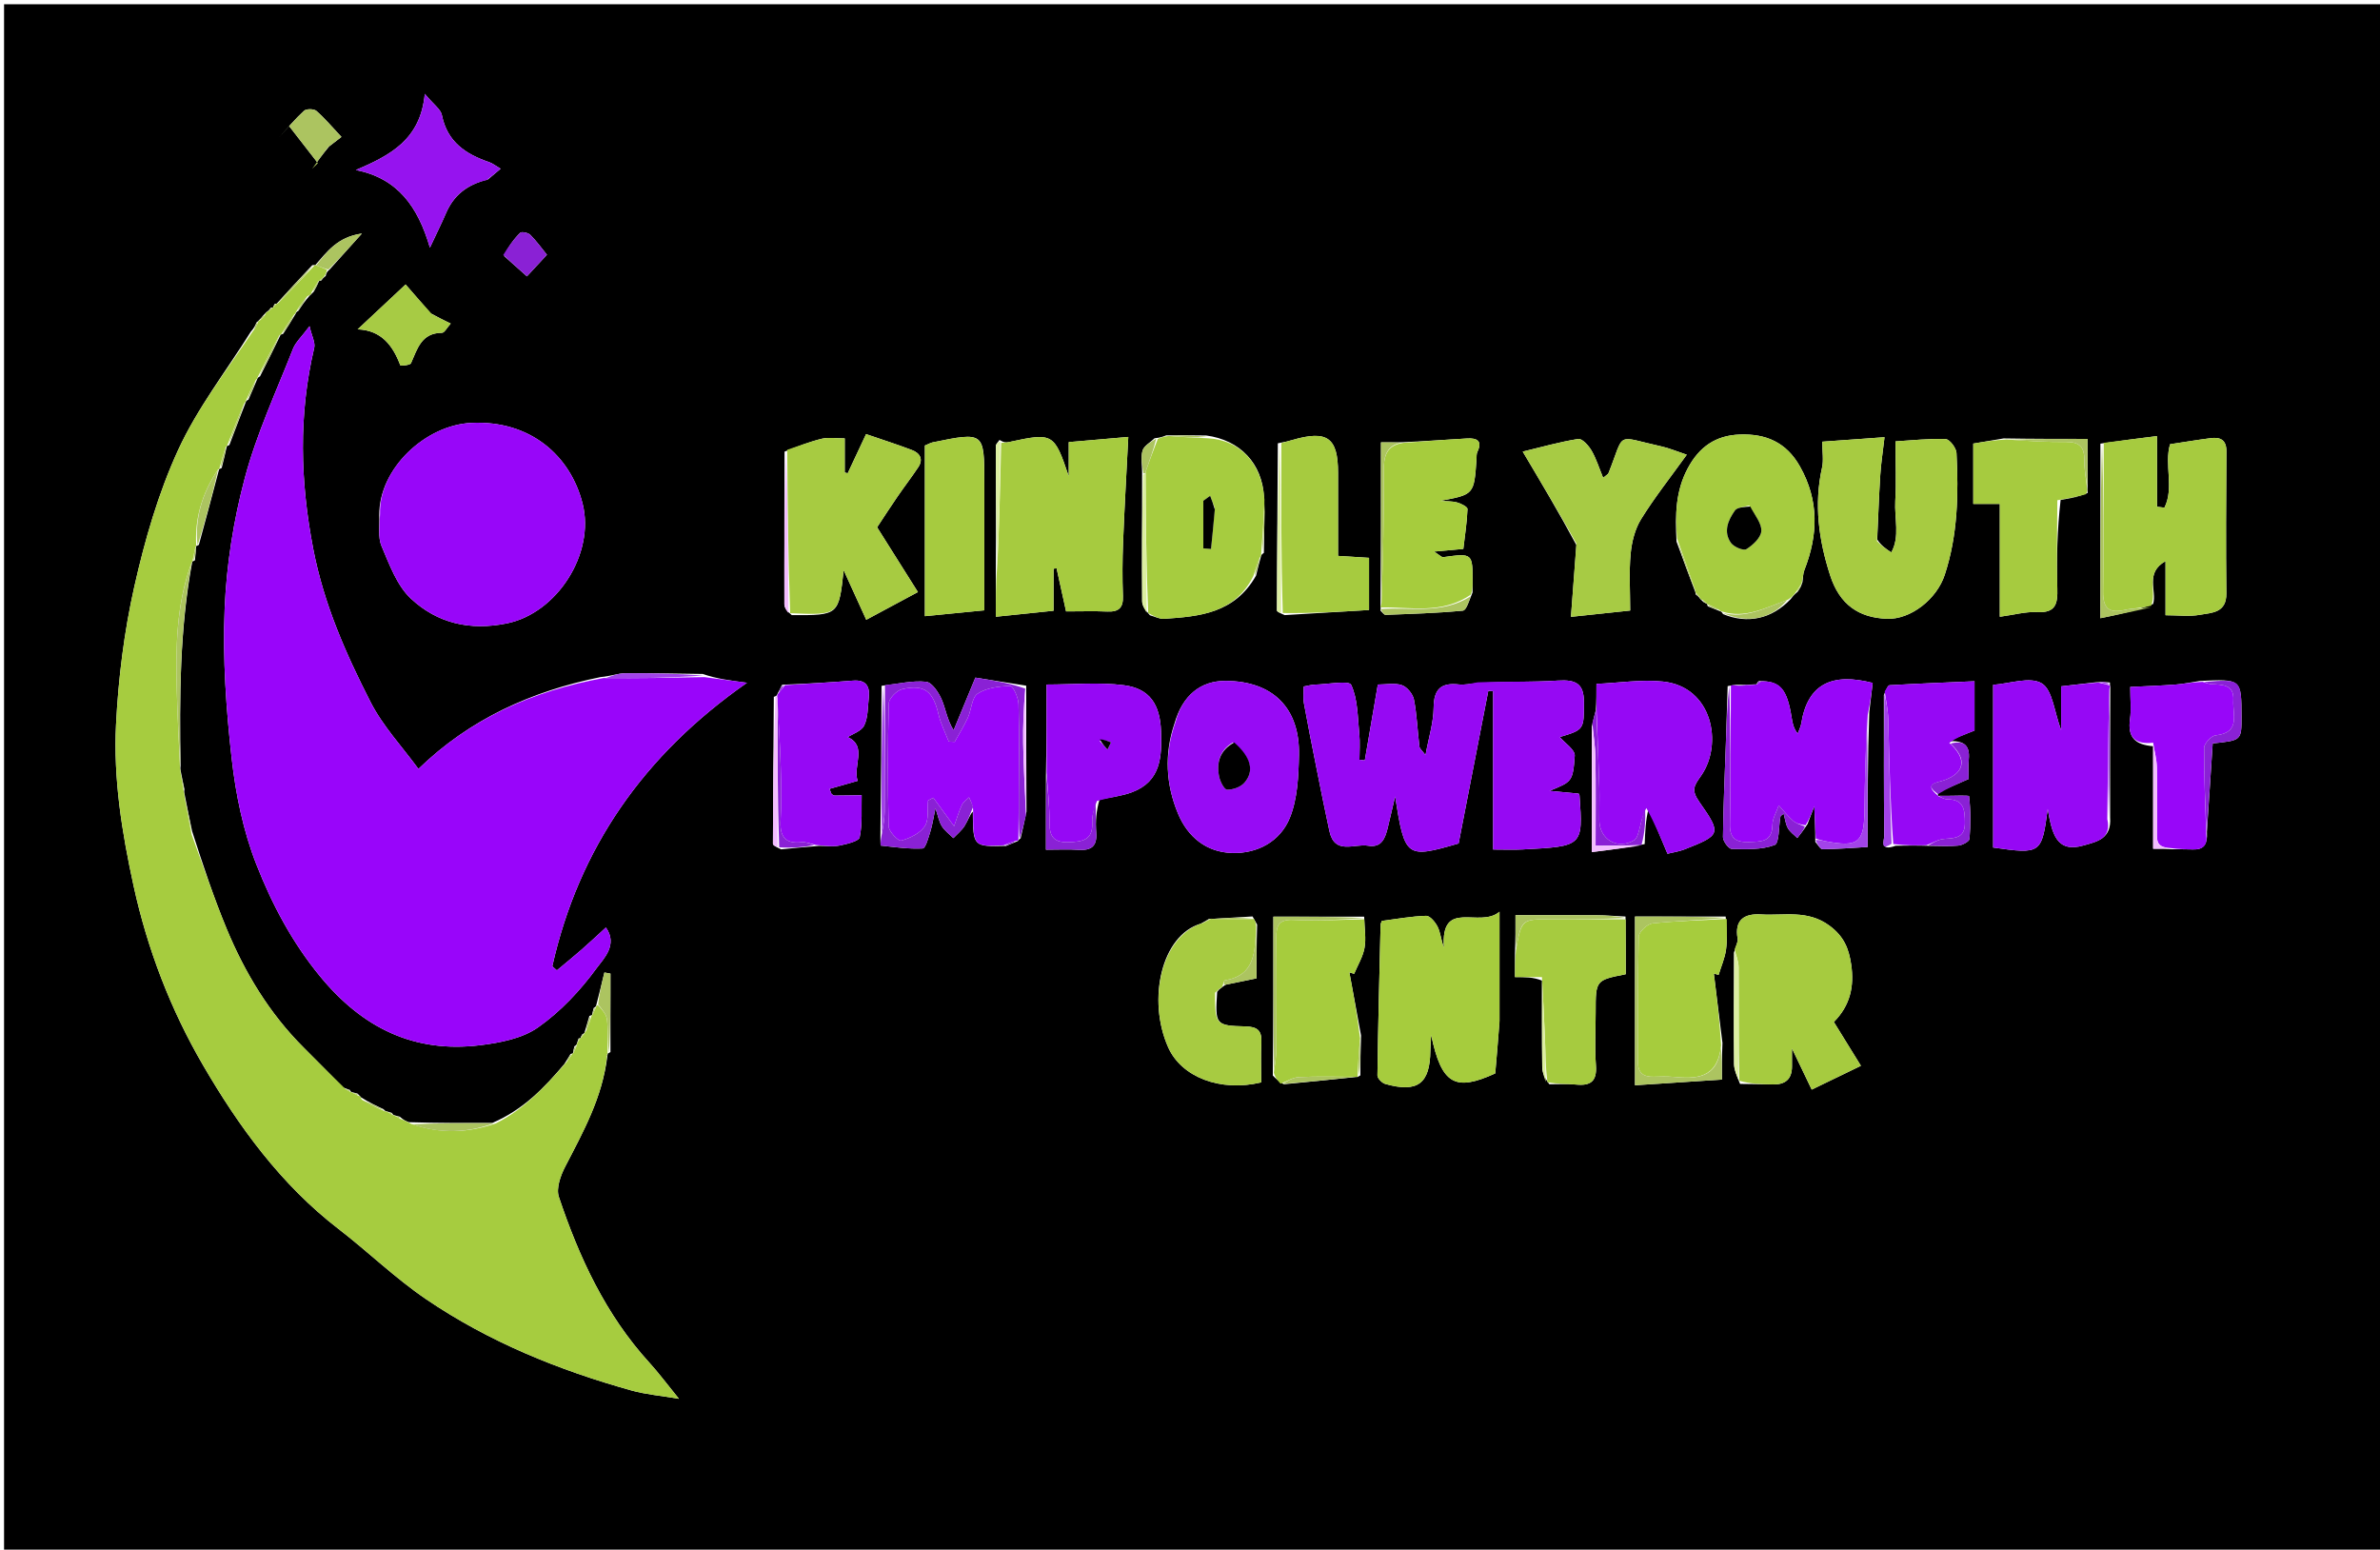 <svg version="1.1" id="Layer_1" xmlns="http://www.w3.org/2000/svg" xmlns:xlink="http://www.w3.org/1999/xlink" x="0px" y="0px"
	 width="100%" viewBox="0 0 619 403" enable-background="new 0 0 619 403" xml:space="preserve">
<path fill="#000000" opacity="1" stroke="none" 
	d="
M454,404 
	C302.704,404 151.907,404 1.055,404 
	C1.055,269.736 1.055,135.473 1.055,1.105 
	C207.213,1.105 413.426,1.105 619.82,1.105 
	C619.82,135.333 619.82,269.667 619.82,404 
	C564.806,404 509.653,404 454,404 
M150.969,270.022 
	C150.969,270.022 150.991,269.909 150.466,270.078 
	C150.366,270.399 150.266,270.721 150.029,271.414 
	C150.029,271.414 150.004,271.81 149.389,272.098 
	C149.229,272.739 149.07,273.379 148.997,273.982 
	C148.997,273.982 148.959,273.895 148.372,274.125 
	C147.971,274.809 147.569,275.494 146.765,276.725 
	C141.627,282.809 136.183,288.541 128.049,292.032 
	C120.996,292.055 113.943,292.077 106.339,291.84 
	C105.633,291.56 104.926,291.279 103.961,290.399 
	C103.568,290.306 103.175,290.213 102.506,290.007 
	C102.506,290.007 102.209,289.999 101.952,289.443 
	C101.589,289.336 101.227,289.229 100.536,288.999 
	C100.536,288.999 100.187,289.026 99.741,288.455 
	C97.826,287.559 95.911,286.662 93.913,285.383 
	C93.767,285.136 93.55,285.006 92.982,284.394 
	C92.586,284.305 92.19,284.217 91.51,284.022 
	C91.51,284.022 91.208,283.997 90.976,283.436 
	C90.622,283.34 90.268,283.243 89.295,282.824 
	C85.848,279.348 82.417,275.857 78.951,272.4 
	C70.068,263.539 63.708,252.999 58.943,241.519 
	C55.606,233.477 52.854,225.193 49.966,216.163 
	C49.309,213.036 48.652,209.908 47.975,206.401 
	C47.975,206.401 47.833,206.049 47.966,205.242 
	C47.645,203.763 47.325,202.283 46.98,200.401 
	C46.98,200.401 46.837,200.024 46.969,199.089 
	C46.657,181.302 46.745,163.539 50.018,146.001 
	C50.018,146.001 50.05,146.093 50.701,145.711 
	C50.832,144.461 50.963,143.211 51.003,141.999 
	C51.003,141.999 51.041,142.09 51.72,141.688 
	C53.498,135.126 55.277,128.564 56.997,121.993 
	C56.997,121.993 57.009,122.051 57.663,121.697 
	C58.133,119.796 58.603,117.896 59.007,115.994 
	C59.007,115.994 59.016,116.059 59.658,115.728 
	C61.035,112.086 62.411,108.443 63.946,104.523 
	C63.946,104.523 63.97,104.204 64.633,103.908 
	C65.35,102.217 66.067,100.526 66.934,98.523 
	C66.934,98.523 66.972,98.179 67.634,97.866 
	C69.448,94.249 71.262,90.633 73.014,87.008 
	C73.014,87.008 73.031,87.069 73.649,86.814 
	C74.695,85.183 75.741,83.551 76.935,81.53 
	C76.935,81.53 76.984,81.116 77.61,80.84 
	C78.437,79.561 79.264,78.281 80.558,76.868 
	C80.853,76.675 81.009,76.403 81.642,75.803 
	C82.136,74.875 82.631,73.947 83.03,72.988 
	C83.03,72.988 82.999,73.083 83.565,72.949 
	C83.776,72.633 83.987,72.317 84.707,71.769 
	C84.82,71.231 84.934,70.694 85.777,70.034 
	C88.257,67.27 90.737,64.505 94.122,60.733 
	C87.682,61.64 84.996,65.574 81.981,68.96 
	C81.981,68.96 81.944,68.883 81.236,68.948 
	C78.115,72.278 74.993,75.609 71.945,78.989 
	C71.945,78.989 71.995,78.916 71.435,79.03 
	C71.261,79.352 71.088,79.673 70.995,79.996 
	C70.995,79.996 70.997,79.916 70.423,80.036 
	C70.215,80.357 70.007,80.678 69.397,81.107 
	C69.138,81.268 69.007,81.502 68.471,82.029 
	C68.104,82.483 67.737,82.936 67.255,83.379 
	C67.255,83.379 67.219,83.49 66.716,83.843 
	C66.423,84.559 66.131,85.275 65.213,86.3 
	C58.81,96.506 51.295,106.202 46.313,117.06 
	C41.161,128.288 37.658,140.462 34.933,152.56 
	C32.29,164.289 30.781,176.409 30.176,188.428 
	C29.467,202.523 31.702,216.442 34.736,230.34 
	C38.364,246.954 44.4,262.588 52.815,277.033 
	C62.125,293.012 73.053,308.059 88.031,319.593 
	C95.727,325.519 102.754,332.382 110.759,337.828 
	C127.104,348.948 145.278,356.321 164.276,361.617 
	C167.948,362.641 171.816,362.958 176.583,363.77 
	C173.435,359.905 171.299,357.01 168.887,354.367 
	C157.519,341.911 150.621,326.982 145.349,311.254 
	C144.608,309.042 145.789,305.73 146.995,303.402 
	C151.689,294.338 156.675,285.435 157.976,274.516 
	C158.013,274.341 158.051,274.165 158.016,274.004 
	C158.016,274.004 158.031,274.075 158.768,273.601 
	C158.768,266.799 158.768,259.996 158.768,253.194 
	C158.243,253.098 157.718,253.003 157.192,252.908 
	C156.522,255.669 155.852,258.431 155.051,261.508 
	C155.051,261.508 155.01,261.847 154.407,262.128 
	C154.244,262.757 154.082,263.387 153.982,263.983 
	C153.982,263.983 153.948,263.921 153.287,264.217 
	C152.905,265.559 152.523,266.9 152.025,268.497 
	C152.025,268.497 151.991,268.776 151.426,268.986 
	C151.236,269.324 151.046,269.662 150.969,270.022 
M443.977,157.024 
	C443.977,157.024 443.883,157.059 444.187,157.681 
	C445.195,158.078 446.204,158.475 447.46,158.996 
	C447.46,158.996 447.737,158.992 448.147,159.705 
	C454.494,162.335 460.824,160.964 465.721,155.803 
	C466.15,155.234 466.579,154.666 467.558,153.881 
	C467.974,153.265 468.389,152.649 468.799,151.376 
	C468.95,150.338 468.909,149.225 469.281,148.274 
	C472.874,139.102 473.148,130.196 468.137,121.3 
	C464.605,115.032 459.315,112.761 452.515,113.002 
	C446.22,113.224 441.92,116.211 438.931,121.834 
	C435.825,127.679 435.66,133.749 436.039,140.847 
	C437.663,145.269 439.287,149.69 440.965,154.065 
	C440.965,154.065 440.917,154.013 441.019,154.599 
	C441.344,154.812 441.668,155.025 442.112,155.629 
	C442.274,155.877 442.504,156.005 443.023,156.555 
	C443.352,156.742 443.681,156.93 443.977,157.024 
M456.905,177.916 
	C456.905,177.916 456.893,177.998 456.087,177.991 
	C454.736,178.059 453.386,178.127 451.416,178.096 
	C451.003,178.148 450.59,178.2 449.336,178.432 
	C449.181,183.437 449.039,188.442 448.867,193.447 
	C448.59,201.528 448.201,209.608 448.116,217.691 
	C448.105,218.763 449.581,220.758 450.401,220.774 
	C454.154,220.851 458.165,221.03 461.551,219.757 
	C462.801,219.287 462.581,214.928 463.063,212.348 
	C463.096,212.169 463.393,212.039 463.888,211.604 
	C464.285,213.04 464.412,214.351 465.005,215.398 
	C465.568,216.39 466.619,217.106 467.455,217.943 
	C468.235,216.954 469.015,215.965 470.114,214.298 
	C470.59,213.038 471.066,211.778 471.863,209.669 
	C472.022,213.125 472.136,215.609 472.13,218.931 
	C472.761,219.601 473.398,220.852 474.023,220.847 
	C477.895,220.814 481.765,220.498 485.75,220.269 
	C485.75,208.287 485.75,197.059 486.172,185.153 
	C486.481,182.493 486.79,179.833 487.05,177.595 
	C476.701,174.946 470.156,177.635 468.468,188.191 
	C468.326,189.077 467.869,189.912 467.559,190.771 
	C466.479,189.457 466.214,188.113 466.002,186.761 
	C464.811,179.171 463.041,177.054 457.485,177.119 
	C457.153,177.285 456.988,177.553 456.905,177.916 
M314.388,238.996 
	C313.895,239.313 313.401,239.629 312.265,240.224 
	C302.034,243.237 298.319,259.994 303.829,272.374 
	C307.274,280.114 317.402,284.05 328.025,281.484 
	C328.025,277.865 327.897,274.447 328.063,271.043 
	C328.212,268.009 326.984,267.005 323.985,266.931 
	C316.12,266.737 316.004,266.483 316.56,257.96 
	C316.786,257.647 317.012,257.333 317.63,256.92 
	C317.883,256.765 318.012,256.539 318.846,256.068 
	C321.49,255.525 324.134,254.982 326.802,254.434 
	C326.802,249.978 326.802,245.516 326.958,240.454 
	C326.684,239.968 326.411,239.482 325.769,238.33 
	C322.148,238.539 318.527,238.747 315,238.98 
	C315,238.98 315.024,238.886 314.388,238.996 
M353.808,279.661 
	C353.822,276.476 353.836,273.291 353.991,269.291 
	C352.977,263.817 351.963,258.343 350.95,252.869 
	C351.363,252.997 351.777,253.124 352.191,253.251 
	C353.126,251.014 354.458,248.85 354.887,246.519 
	C355.328,244.124 354.887,241.568 354.795,238.388 
	C346.952,238.388 339.11,238.388 331.181,238.388 
	C331.181,252.052 331.181,265.493 331.035,279.691 
	C331.712,280.403 332.39,281.116 333.959,281.968 
	C340.351,281.343 346.744,280.718 353.064,280.051 
	C353.064,280.051 353.09,280.13 353.808,279.661 
M297.042,123.99 
	C297.026,134.781 296.971,145.574 297.052,156.365 
	C297.061,157.51 297.865,158.65 299.075,160.007 
	C300.304,160.333 301.556,161.01 302.757,160.929 
	C311.941,160.308 321.11,159.527 326.676,149.691 
	C327.065,148.107 327.454,146.522 327.987,144.587 
	C327.987,144.587 328.007,144.207 328.715,143.779 
	C328.815,139.132 328.916,134.485 328.741,129.229 
	C328.298,120.562 322.531,114.415 313.712,113.256 
	C310.45,113.218 307.189,113.181 303.319,113.214 
	C302.59,113.519 301.861,113.824 300.289,113.974 
	C299.194,115.042 297.504,115.944 297.147,117.219 
	C296.642,119.025 297.121,121.106 297.042,123.99 
M504.036,206.088 
	C506.502,205.005 508.969,203.923 512.018,202.584 
	C512.018,201.361 511.869,199.405 512.049,197.481 
	C512.419,193.548 510.505,192.496 506.395,192.792 
	C508.741,191.873 511.087,190.953 513.542,189.991 
	C513.542,185.973 513.542,181.599 513.542,177.164 
	C505.9,177.498 498.673,177.785 491.453,178.198 
	C491.001,178.224 490.606,179.236 489.962,180.744 
	C489.97,192.982 489.943,205.221 490.054,217.458 
	C490.063,218.424 488.756,221.528 493.031,219.946 
	C495.691,219.904 498.351,219.861 501.912,219.973 
	C504.395,219.977 506.897,220.158 509.353,219.902 
	C510.407,219.793 512.179,218.841 512.235,218.158 
	C512.537,214.465 512.556,210.719 512.122,207.056 
	C512.088,206.772 507.832,206.99 505.539,206.967 
	C505.043,206.962 504.547,206.925 504.008,206.965 
	C504.008,206.965 504.079,206.939 504.036,206.088 
M203.155,220.884 
	C206.138,220.589 209.121,220.295 213.003,219.979 
	C214.827,219.968 216.709,220.236 218.459,219.871 
	C220.317,219.483 223.378,218.77 223.594,217.72 
	C224.321,214.195 224.014,210.457 224.103,206.801 
	C221.757,206.839 219.412,206.891 217.066,206.897 
	C216.804,206.897 216.541,206.635 216.278,206.495 
	C216.096,206.05 215.914,205.605 215.732,205.161 
	C218.029,204.505 220.325,203.85 223.06,203.069 
	C221.738,199.23 225.667,194.082 220.492,191.694 
	C221.73,190.874 224.038,190.157 224.763,188.669 
	C225.781,186.581 225.679,183.925 225.953,181.501 
	C226.295,178.48 225.261,176.73 221.828,177.003 
	C215.938,177.471 210.037,177.799 203.427,178.077 
	C203.056,178.772 202.685,179.466 202.141,180.573 
	C202.141,180.573 202.152,181.02 201.261,181.21 
	C201.165,193.95 201.055,206.69 201.028,219.431 
	C201.027,219.845 201.874,220.261 203.155,220.884 
M427.751,219.514 
	C427.876,216.336 428.002,213.158 428.773,210.302 
	C430.395,214.172 432.016,218.041 433.683,222.02 
	C435.255,221.631 436.73,221.435 438.073,220.905 
	C447.486,217.194 447.856,216.905 442.011,208.612 
	C439.705,205.342 440.659,204.294 442.483,201.658 
	C448.154,193.463 445.415,178.598 432.51,177.243 
	C426.897,176.653 421.124,177.592 415.21,177.846 
	C415.21,180.424 415.21,182.22 415.056,184.713 
	C414.751,185.823 414.446,186.932 414.002,188.967 
	C414.002,199.638 414.002,210.31 414.002,221.596 
	C418.879,220.98 422.959,220.465 427.751,219.514 
M264.728,218.728 
	C264.728,218.728 264.868,218.395 265.446,218.014 
	C265.906,216.011 266.365,214.008 266.976,211.074 
	C266.932,200.443 266.887,189.811 266.9,178.317 
	C262.554,177.628 258.208,176.939 253.679,176.22 
	C251.671,181.076 249.844,185.494 248.017,189.913 
	C246.275,187.095 245.967,184.29 244.881,181.827 
	C244.08,180.008 242.389,177.461 240.877,177.301 
	C237.374,176.931 233.738,177.812 229.279,178.362 
	C229.216,191.289 229.154,204.217 228.98,218.002 
	C229.01,218.663 228.978,219.894 229.078,219.905 
	C232.707,220.296 236.362,220.834 239.977,220.65 
	C240.723,220.612 241.471,217.865 241.96,216.287 
	C242.517,214.489 242.785,212.602 243.295,210.208 
	C243.973,212.193 244.222,213.687 244.963,214.875 
	C245.705,216.064 246.938,216.947 247.956,217.964 
	C248.943,216.92 250.116,215.994 250.868,214.802 
	C251.76,213.388 252.288,211.746 253.011,211.077 
	C253.091,220.201 253.091,220.201 261.679,219.994 
	C262.585,219.619 263.49,219.243 264.728,218.728 
M559.998,194.065 
	C559.998,202.922 559.998,211.778 559.998,220.731 
	C561.637,220.731 562.893,220.731 565.006,220.863 
	C566.773,220.875 568.541,220.847 570.306,220.908 
	C572.955,220.999 574.207,219.848 573.985,216.258 
	C574.486,208.61 574.987,200.963 575.487,193.331 
	C582.99,192.553 582.99,192.553 582.978,186.403 
	C582.957,176.557 582.957,176.557 572.092,177.094 
	C570.03,177.412 567.979,177.861 565.906,178.019 
	C562.028,178.315 558.138,178.442 554.046,178.649 
	C554.046,182.066 554.327,184.569 553.987,186.985 
	C553.304,191.837 555.363,193.661 559.998,194.065 
M332.345,115.284 
	C332.249,129.764 332.145,144.244 332.11,158.724 
	C332.109,159.076 332.88,159.429 334.13,159.965 
	C341.299,159.53 348.468,159.095 356.067,158.633 
	C356.067,154.247 356.067,149.916 356.067,145.071 
	C353.024,144.88 350.038,144.693 348.003,144.565 
	C348.003,137.073 348.002,130.027 348.004,122.98 
	C348.005,113.789 345.196,111.779 336.072,114.44 
	C335.138,114.713 334.198,114.962 332.345,115.284 
M422.765,238.352 
	C420.249,238.233 417.733,238.029 415.217,238.012 
	C408.189,237.966 401.161,237.996 394.152,237.996 
	C394.152,241.439 394.152,244.233 394.015,247.91 
	C394.015,249.799 394.015,251.687 394.015,254.1 
	C396.619,254.1 398.828,254.1 401.057,255.017 
	C401.059,262.495 401.008,269.974 401.108,277.451 
	C401.127,278.903 401.732,280.348 402.965,281.975 
	C405.279,281.987 407.611,281.822 409.904,282.05 
	C413.707,282.428 415.368,281.19 415.073,277.086 
	C414.742,272.48 415.007,267.833 415.008,263.203 
	C415.008,254.904 415.007,254.904 422.824,253.356 
	C422.824,248.611 422.824,243.843 422.765,238.352 
M448.817,238.354 
	C440.98,238.354 433.142,238.354 425.234,238.354 
	C425.234,252.933 425.234,267.281 425.234,282.234 
	C432.991,281.725 440.438,281.237 447.838,280.753 
	C447.838,277.64 447.838,274.838 447.982,271.205 
	C447.236,265.199 446.489,259.192 445.743,253.185 
	C446.156,253.299 446.569,253.412 446.981,253.526 
	C447.652,251.333 448.609,249.179 448.919,246.935 
	C449.279,244.324 449.074,241.635 448.817,238.354 
M535.933,130.007 
	C538.238,129.605 540.543,129.203 542.969,128.188 
	C542.919,127.777 542.869,127.366 542.952,126.04 
	C542.952,122.114 542.952,118.188 542.952,114.14 
	C535.551,114.14 528.753,114.14 521.12,114.014 
	C518.453,114.468 515.785,114.921 513.215,115.357 
	C513.215,120.667 513.215,125.61 513.215,131.041 
	C515.482,131.041 517.548,131.041 520.119,131.041 
	C520.119,140.926 520.119,150.328 520.119,160.394 
	C523.758,159.901 526.828,159.026 529.843,159.183 
	C534.678,159.435 535.19,156.998 535.076,153.058 
	C534.855,145.406 535.056,137.742 535.933,130.007 
M285.961,207.953 
	C288.801,207.327 291.765,207.032 294.456,206.013 
	C301.916,203.187 302.211,196.849 301.965,190.162 
	C301.714,183.318 299.126,179.079 292.335,178.201 
	C285.828,177.36 279.126,178.02 272.197,178.02 
	C272.197,185.998 272.197,193.45 272.033,201.846 
	C272.033,208.089 272.033,214.332 272.033,220.971 
	C275.258,220.971 277.884,220.829 280.489,221.006 
	C283.868,221.237 285.397,220.039 285.109,216.469 
	C284.883,213.673 285.119,210.84 285.961,207.953 
M359.057,158.815 
	C359.494,159.191 359.944,159.909 360.366,159.893 
	C367.074,159.642 373.793,159.443 380.468,158.803 
	C381.375,158.715 382.059,156.308 382.979,154.079 
	C382.987,153.251 383,152.422 383.001,151.593 
	C383.015,143.82 383.016,143.836 375.358,144.895 
	C374.953,144.951 374.459,144.375 372.972,143.449 
	C376.338,143.141 378.507,142.943 380.587,142.753 
	C381.013,139.124 381.549,135.757 381.669,132.375 
	C381.689,131.813 379.969,130.923 378.932,130.654 
	C377.514,130.287 375.981,130.369 374.497,130.259 
	C383.379,128.628 383.378,128.627 384.012,119.454 
	C384.058,118.797 383.972,118.058 384.244,117.503 
	C385.689,114.55 383.968,113.901 381.625,114.025 
	C376.072,114.319 370.527,114.774 364.098,115.03 
	C362.513,115.03 360.928,115.03 359.168,115.03 
	C359.168,129.333 359.168,143.154 359.057,157.469 
	C359.091,157.634 359.124,157.8 359.057,158.815 
M452.558,281.882 
	C455.383,281.925 458.209,281.946 461.033,282.017 
	C464.253,282.098 466.064,280.709 466.062,277.344 
	C466.061,276.174 466.062,275.004 466.062,272.66 
	C468.14,276.99 469.638,280.109 471.2,283.363 
	C475.871,281.102 479.911,279.147 483.997,277.17 
	C481.447,273.043 479.184,269.38 476.956,265.774 
	C481.247,261.455 482.286,256.471 481.464,250.837 
	C480.863,246.711 479.597,243.546 475.86,240.763 
	C470.143,236.505 464.012,238.18 458.004,237.806 
	C453.751,237.541 451.045,239.133 451.934,244.127 
	C452.084,244.975 451.433,245.966 450.974,247.838 
	C450.965,257.457 450.908,267.077 451,276.695 
	C451.014,278.198 451.708,279.695 452.558,281.882 
M545.137,177.43 
	C542.252,177.767 539.366,178.103 536.065,178.488 
	C536.065,182.086 536.065,185.63 536.065,189.89 
	C534.282,185.148 533.857,179.412 531.013,177.705 
	C527.951,175.868 522.623,177.807 518.381,178.091 
	C518.381,192.669 518.381,206.566 518.381,220.411 
	C530.806,222.179 531.025,222.041 532.58,210.383 
	C533.688,216.724 534.804,221.905 541.908,219.863 
	C545.32,218.882 549.226,218.195 548.805,212.562 
	C548.792,201.334 548.78,190.107 548.853,178.557 
	C548.853,178.557 548.717,178.254 548.767,177.501 
	C547.817,177.397 546.866,177.292 545.137,177.43 
M204.044,117.46 
	C204.015,130.687 203.964,143.914 204.004,157.141 
	C204.006,158.053 204.688,158.962 205.936,159.972 
	C218.144,160.021 218.144,160.021 219.422,148.285 
	C221.521,152.89 223.406,157.024 225.301,161.179 
	C230.187,158.557 234.553,156.214 238.736,153.969 
	C235.006,148.05 231.484,142.461 228.123,137.128 
	C229.989,134.311 231.666,131.704 233.422,129.15 
	C235.18,126.592 237.075,124.127 238.799,121.547 
	C240.235,119.397 239.248,117.82 237.151,117.025 
	C233.276,115.556 229.323,114.295 225.25,112.895 
	C223.587,116.44 222.032,119.757 220.476,123.073 
	C220.218,123.01 219.96,122.947 219.702,122.883 
	C219.702,119.966 219.702,117.049 219.702,114.007 
	C217.459,114.007 215.556,113.674 213.827,114.081 
	C210.744,114.806 207.766,115.98 204.044,117.46 
M559.987,157.065 
	C561.041,153.617 557.759,149.015 563.22,145.926 
	C563.22,151.027 563.22,155.435 563.22,159.995 
	C566.486,159.995 569.369,160.378 572.098,159.894 
	C575.214,159.342 579.1,159.43 579.039,154.315 
	C578.893,142.015 578.969,129.711 579.056,117.41 
	C579.077,114.391 577.486,113.621 574.953,113.948 
	C571.425,114.403 567.914,114.99 564.395,115.522 
	C562.838,120.834 565.521,126.889 562.935,132.021 
	C562.29,131.942 561.646,131.864 561.002,131.785 
	C561.002,128.835 561.002,125.884 561.002,122.933 
	C561.002,120.013 561.002,117.093 561.002,113.408 
	C555.86,114.06 551.504,114.612 546.281,115.374 
	C546.281,130.137 546.281,144.901 546.281,160.772 
	C551.021,159.792 555.435,158.879 559.987,157.065 
M259.95,114.413 
	C259.619,114.945 258.999,115.476 258.999,116.007 
	C259.005,126.376 259.084,136.745 258.999,148.019 
	C258.999,151.941 258.999,155.863 258.999,160.388 
	C264.363,159.831 269.026,159.347 274.014,158.829 
	C274.014,154.957 274.014,151.423 274.014,147.889 
	C274.276,147.859 274.538,147.829 274.799,147.799 
	C275.612,151.484 276.424,155.168 277.269,159.001 
	C281.044,159.001 284.528,158.886 287.999,159.035 
	C290.989,159.164 292.176,158.048 292.056,154.972 
	C291.875,150.326 291.913,145.661 292.095,141.013 
	C292.443,132.157 292.96,123.308 293.448,113.628 
	C287.683,114.128 282.908,114.543 277.962,114.972 
	C277.962,118.217 277.962,120.686 277.962,123.866 
	C274.163,112.61 273.903,112.475 262.366,114.968 
	C261.722,115.107 261.047,115.102 259.95,114.413 
M182.785,175.277 
	C176.047,175.193 169.308,175.018 162.572,175.085 
	C160.715,175.104 158.865,175.846 156.222,176.078 
	C138.3,179.725 122.195,186.983 108.825,199.965 
	C104.618,194.202 99.594,188.867 96.39,182.602 
	C89.926,169.965 84.241,157.098 81.476,142.787 
	C78.062,125.12 77.618,107.898 81.724,90.45 
	C82.042,89.096 81.111,87.448 80.503,84.828 
	C78.452,87.58 76.891,88.97 76.208,90.706 
	C71.845,101.802 66.764,112.732 63.701,124.192 
	C60.738,135.278 58.897,146.895 58.425,158.356 
	C57.89,171.324 58.81,184.448 60.27,197.372 
	C61.319,206.66 63.27,216.131 66.671,224.794 
	C70.745,235.172 75.982,245.097 83.297,253.977 
	C94.288,267.316 107.689,273.917 124.851,271.821 
	C130.038,271.188 135.816,270.08 139.924,267.196 
	C145.787,263.08 150.956,257.561 155.198,251.749 
	C156.921,249.389 160.794,245.713 157.585,241.204 
	C155.368,243.228 153.348,245.136 151.257,246.963 
	C149.152,248.802 146.977,250.561 144.833,252.354 
	C144.435,252.005 144.036,251.655 143.638,251.306 
	C150.551,220.624 167.337,196.377 194.279,177.56 
	C189.58,176.935 186.394,176.511 182.785,175.277 
M383.899,177.693 
	C382.414,177.809 380.902,178.162 379.448,177.999 
	C374.844,177.483 372.906,179.156 372.865,184.028 
	C372.832,187.933 371.577,191.828 370.75,196.356 
	C369.89,195.201 369.236,194.721 369.169,194.169 
	C368.672,190.092 368.532,185.955 367.749,181.94 
	C367.466,180.489 365.962,178.646 364.606,178.185 
	C362.708,177.541 360.428,178.023 358.352,178.023 
	C357.15,185.011 356.056,191.377 354.962,197.742 
	C354.498,197.688 354.034,197.634 353.57,197.58 
	C353.57,195.337 353.756,193.076 353.531,190.857 
	C353.092,186.528 353.173,181.873 351.421,178.106 
	C350.85,176.878 345.251,177.955 341.953,178.048 
	C341.026,178.075 340.105,178.349 339.074,178.529 
	C339.074,180.14 338.876,181.5 339.108,182.783 
	C340.12,188.388 341.238,193.974 342.355,199.56 
	C343.459,205.086 344.556,210.615 345.754,216.121 
	C347.13,222.448 352.244,219.328 355.824,219.936 
	C359.354,220.536 360.288,217.945 360.941,215.234 
	C361.59,212.544 362.215,209.849 362.85,207.155 
	C365.384,223.074 365.707,223.316 379.361,219.352 
	C381.954,206.032 384.521,192.839 387.088,179.646 
	C387.502,179.681 387.917,179.716 388.331,179.751 
	C388.331,193.408 388.331,207.065 388.331,220.926 
	C391.343,220.926 393.675,221.03 395.995,220.909 
	C411.734,220.09 411.734,220.075 410.806,206.862 
	C410.796,206.707 410.67,206.561 410.587,206.387 
	C408.072,206.148 405.545,205.908 403.018,205.668 
	C408.791,203.302 409.092,203.323 409.565,196.544 
	C409.674,194.974 406.958,193.208 405.664,191.676 
	C411.98,189.768 411.98,189.768 411.952,182.536 
	C411.935,177.87 409.943,176.681 405.19,176.99 
	C398.367,177.435 391.497,177.165 383.899,177.693 
M98.634,133.986 
	C98.785,136.682 98.24,139.674 99.233,142.011 
	C101.281,146.826 103.228,152.279 106.881,155.686 
	C113.712,162.058 122.208,164.1 131.888,162.105 
	C144.88,159.428 154.793,143.999 151.528,130.995 
	C148.398,118.529 137.925,109.236 122.57,109.977 
	C110.67,110.551 98.541,121.829 98.634,133.986 
M488.237,140.304 
	C488.492,134.708 488.676,129.107 489.03,123.517 
	C489.221,120.484 489.699,117.469 490.134,113.699 
	C484.43,114.109 479.303,114.478 473.951,114.862 
	C473.951,117.632 474.313,119.693 473.89,121.578 
	C471.743,131.163 473.023,140.431 475.986,149.613 
	C478.444,157.225 483.414,160.63 490.727,160.92 
	C496.94,161.167 503.718,155.811 505.795,149.495 
	C509.19,139.17 509.399,128.493 508.854,117.796 
	C508.788,116.489 507.06,114.229 506.03,114.188 
	C501.732,114.013 497.408,114.518 492.995,114.78 
	C492.995,120.604 493.209,125.431 492.933,130.23 
	C492.671,134.777 494.203,139.6 491.89,143.658 
	C490.433,142.68 489.27,141.9 488.237,140.304 
M390,265.41 
	C390,256.523 390,247.635 390,237.103 
	C384.764,241.574 374.612,233.446 375.541,246.499 
	C374.783,244.386 374.66,242.549 373.908,241.023 
	C373.315,239.821 371.919,238.136 370.925,238.166 
	C367.061,238.284 363.216,239 359.398,239.489 
	C359.263,239.887 359.077,240.187 359.07,240.491 
	C358.755,253.551 358.421,266.612 358.248,279.674 
	C358.238,280.427 359.437,281.651 360.289,281.891 
	C368.699,284.263 371.922,281.821 372.014,273.216 
	C372.025,272.122 372.122,271.029 372.22,269.157 
	C374.931,282.008 378.412,283.943 388.886,279.153 
	C389.258,274.883 389.628,270.633 390,265.41 
M305.479,188.116 
	C302.785,196.058 303.204,203.972 306.385,211.594 
	C308.92,217.669 313.757,221.623 320.425,221.825 
	C327.097,222.028 332.986,218.781 335.454,212.717 
	C337.475,207.753 337.726,201.866 337.841,196.369 
	C338.1,184.081 330.99,177.141 318.807,177.067 
	C312.261,177.028 307.578,180.818 305.479,188.116 
M409.996,141.75 
	C409.541,147.755 409.085,153.76 408.58,160.412 
	C414.343,159.799 419.014,159.303 423.983,158.775 
	C423.983,153.635 423.656,148.798 424.1,144.032 
	C424.388,140.943 425.219,137.598 426.829,135 
	C430.317,129.37 434.462,124.147 438.702,118.252 
	C436.028,117.363 434.121,116.537 432.128,116.097 
	C419.864,113.391 422.745,112.037 418.335,123.062 
	C418.227,123.332 417.85,123.494 416.951,124.253 
	C415.9,121.707 415.166,119.285 413.926,117.159 
	C413.17,115.864 411.47,113.997 410.473,114.155 
	C405.627,114.92 400.874,116.282 396.038,117.445 
	C400.966,125.73 405.479,133.318 409.996,141.75 
M256.006,125.505 
	C255.999,112.306 255.998,112.302 242.618,115.027 
	C242.049,115.143 241.522,115.463 240.545,115.866 
	C240.545,130.498 240.545,145.038 240.545,160.24 
	C245.207,159.78 249.868,159.32 256.006,158.715 
	C256.006,147.926 256.006,137.204 256.006,125.505 
M126.921,46.655 
	C127.97,45.77 129.019,44.885 130.203,43.886 
	C128.923,43.134 128.135,42.477 127.227,42.168 
	C121.13,40.094 116.326,36.908 114.932,29.95 
	C114.618,28.386 112.739,27.135 110.481,24.414 
	C109.371,36.328 101.496,40.384 92.563,44.214 
	C103.453,46.375 108.7,53.749 111.815,64.415 
	C113.651,60.492 114.876,58.049 115.95,55.542 
	C117.93,50.916 121.302,48.034 126.921,46.655 
M112.013,81.481 
	C109.59,78.694 107.166,75.908 105.49,73.981 
	C101.545,77.672 97.584,81.379 93.023,85.645 
	C99.195,85.894 102.177,89.86 104.119,95.014 
	C104.183,95.183 106.651,94.988 106.886,94.465 
	C108.559,90.733 109.575,86.57 114.962,86.545 
	C115.602,86.542 116.236,85.238 117.227,84.147 
	C115.492,83.304 114.06,82.608 112.013,81.481 
M85.622,38.059 
	C86.839,37.121 88.056,36.183 88.802,35.608 
	C86.396,33.051 84.494,30.769 82.283,28.842 
	C81.641,28.282 79.675,28.26 79.069,28.814 
	C76.712,30.971 74.658,33.459 72.491,35.824 
	C73.4,34.822 74.309,33.819 75.217,32.817 
	C77.706,36.022 80.194,39.227 82.683,42.433 
	C82.182,42.924 81.681,43.415 81.18,43.907 
	C82.462,42.102 83.744,40.298 85.622,38.059 
M131.12,66.594 
	C133.096,68.353 135.072,70.113 137.045,71.869 
	C138.833,69.939 140.566,68.069 142.249,66.252 
	C140.973,64.685 139.586,62.748 137.931,61.076 
	C137.38,60.519 135.675,60.165 135.3,60.534 
	C133.592,62.213 132.17,64.183 131.12,66.594 
z"/>
<path fill="#9905FA" opacity="1" stroke="none" 
	d="
M183.208,176.087 
	C186.394,176.511 189.58,176.935 194.279,177.56 
	C167.337,196.377 150.551,220.624 143.638,251.306 
	C144.036,251.655 144.435,252.005 144.833,252.354 
	C146.977,250.561 149.152,248.802 151.257,246.963 
	C153.348,245.136 155.368,243.228 157.585,241.204 
	C160.794,245.713 156.921,249.389 155.198,251.749 
	C150.956,257.561 145.787,263.08 139.924,267.196 
	C135.816,270.08 130.038,271.188 124.851,271.821 
	C107.689,273.917 94.288,267.316 83.297,253.977 
	C75.982,245.097 70.745,235.172 66.671,224.794 
	C63.27,216.131 61.319,206.66 60.27,197.372 
	C58.81,184.448 57.89,171.324 58.425,158.356 
	C58.897,146.895 60.738,135.278 63.701,124.192 
	C66.764,112.732 71.845,101.802 76.208,90.706 
	C76.891,88.97 78.452,87.58 80.503,84.828 
	C81.111,87.448 82.042,89.096 81.724,90.45 
	C77.618,107.898 78.062,125.12 81.476,142.787 
	C84.241,157.098 89.926,169.965 96.39,182.602 
	C99.594,188.867 104.618,194.202 108.825,199.965 
	C122.195,186.983 138.3,179.725 156.95,176.331 
	C166.188,176.418 174.698,176.252 183.208,176.087 
z"/>
<path fill="#A6CC3F" opacity="1" stroke="none" 
	d="
M81.027,76.051 
	C81.009,76.403 80.853,76.675 79.978,77.016 
	C78.593,78.482 77.788,79.799 76.984,81.116 
	C76.984,81.116 76.935,81.53 76.516,81.79 
	C75.075,83.723 74.053,85.396 73.031,87.069 
	C73.031,87.069 73.014,87.008 72.716,87.114 
	C70.602,90.873 68.787,94.526 66.972,98.179 
	C66.972,98.179 66.934,98.523 66.53,98.824 
	C65.408,100.818 64.689,102.511 63.97,104.204 
	C63.97,104.204 63.946,104.523 63.565,104.835 
	C61.794,108.784 60.405,112.422 59.016,116.059 
	C59.016,116.059 59.007,115.994 58.736,116.204 
	C57.98,118.293 57.494,120.172 57.009,122.051 
	C57.009,122.051 56.997,121.993 56.688,122.115 
	C52.537,128.3 50.597,134.874 51.041,142.09 
	C51.041,142.09 51.003,141.999 50.836,142.276 
	C50.463,143.733 50.257,144.913 50.05,146.093 
	C50.05,146.093 50.018,146.001 49.833,146.289 
	C45.76,157.364 45.705,168.586 45.985,179.825 
	C46.153,186.561 46.545,193.291 46.837,200.024 
	C46.837,200.024 46.98,200.401 46.979,200.993 
	C47.263,203.073 47.548,204.561 47.833,206.049 
	C47.833,206.049 47.975,206.401 47.971,207.032 
	C48.592,210.781 49.216,213.899 49.841,217.016 
	C52.854,225.193 55.606,233.477 58.943,241.519 
	C63.708,252.999 70.068,263.539 78.951,272.4 
	C82.417,275.857 85.848,279.348 89.795,283.163 
	C90.6,283.667 90.904,283.832 91.208,283.997 
	C91.208,283.997 91.51,284.022 91.865,284.271 
	C92.568,284.678 92.916,284.835 93.264,284.993 
	C93.55,285.006 93.767,285.136 94.055,285.934 
	C96.193,287.332 98.19,288.179 100.187,289.026 
	C100.187,289.026 100.536,288.999 100.899,289.244 
	C101.578,289.659 101.893,289.829 102.209,289.999 
	C102.209,289.999 102.506,290.007 102.854,290.258 
	C103.541,290.672 103.88,290.835 104.22,290.999 
	C104.926,291.279 105.633,291.56 106.888,292.251 
	C114.654,294.977 121.809,294.582 128.918,292.168 
	C136.183,288.541 141.627,282.809 147.246,276.314 
	C148.138,275.234 148.549,274.564 148.959,273.895 
	C148.959,273.895 148.997,273.982 149.175,273.775 
	C149.57,272.982 149.787,272.396 150.004,271.81 
	C150.004,271.81 150.029,271.414 150.252,271.051 
	C150.662,270.438 150.834,270.178 150.991,269.909 
	C150.991,269.909 150.969,270.022 151.147,269.852 
	C151.547,269.38 151.769,269.078 151.991,268.776 
	C151.991,268.776 152.025,268.497 152.39,268.183 
	C153.153,266.552 153.55,265.237 153.948,263.921 
	C153.948,263.921 153.982,263.983 154.17,263.777 
	C154.575,262.997 154.793,262.422 155.01,261.847 
	C155.01,261.847 155.051,261.508 155.49,261.373 
	C156.607,262.547 157.725,263.81 157.873,265.177 
	C158.191,268.114 158.009,271.106 158.031,274.075 
	C158.031,274.075 158.016,274.004 157.935,274.097 
	C157.654,274.455 157.643,274.736 157.82,275.032 
	C156.675,285.435 151.689,294.338 146.995,303.402 
	C145.789,305.73 144.608,309.042 145.349,311.254 
	C150.621,326.982 157.519,341.911 168.887,354.367 
	C171.299,357.01 173.435,359.905 176.583,363.77 
	C171.816,362.958 167.948,362.641 164.276,361.617 
	C145.278,356.321 127.104,348.948 110.759,337.828 
	C102.754,332.382 95.727,325.519 88.031,319.593 
	C73.053,308.059 62.125,293.012 52.815,277.033 
	C44.4,262.588 38.364,246.954 34.736,230.34 
	C31.702,216.442 29.467,202.523 30.176,188.428 
	C30.781,176.409 32.29,164.289 34.933,152.56 
	C37.658,140.462 41.161,128.288 46.313,117.06 
	C51.295,106.202 58.81,96.506 65.844,86.039 
	C66.723,85.014 66.971,84.252 67.219,83.49 
	C67.219,83.49 67.255,83.379 67.618,83.312 
	C68.322,82.765 68.663,82.286 69.003,81.807 
	C69.007,81.502 69.138,81.268 69.833,80.913 
	C70.511,80.451 70.754,80.183 70.997,79.916 
	C70.997,79.916 70.995,79.996 71.168,79.851 
	C71.559,79.442 71.777,79.179 71.995,78.916 
	C71.995,78.916 71.945,78.989 72.256,78.922 
	C75.692,75.53 78.818,72.207 81.944,68.883 
	C81.944,68.883 81.981,68.96 82.273,69.028 
	C83.392,69.449 84.219,69.803 85.047,70.157 
	C84.934,70.694 84.82,71.231 84.22,72.027 
	C83.488,72.551 83.244,72.817 82.999,73.083 
	C82.999,73.083 83.03,72.988 82.783,73.146 
	C82.033,74.22 81.53,75.135 81.027,76.051 
z"/>
<path fill="#9609F3" opacity="1" stroke="none" 
	d="
M384.273,177.446 
	C391.497,177.165 398.367,177.435 405.19,176.99 
	C409.943,176.681 411.935,177.87 411.952,182.536 
	C411.98,189.768 411.98,189.768 405.664,191.676 
	C406.958,193.208 409.674,194.974 409.565,196.544 
	C409.092,203.323 408.791,203.302 403.018,205.668 
	C405.545,205.908 408.072,206.148 410.587,206.387 
	C410.67,206.561 410.796,206.707 410.806,206.862 
	C411.734,220.075 411.734,220.09 395.995,220.909 
	C393.675,221.03 391.343,220.926 388.331,220.926 
	C388.331,207.065 388.331,193.408 388.331,179.751 
	C387.917,179.716 387.502,179.681 387.088,179.646 
	C384.521,192.839 381.954,206.032 379.361,219.352 
	C365.707,223.316 365.384,223.074 362.85,207.155 
	C362.215,209.849 361.59,212.544 360.941,215.234 
	C360.288,217.945 359.354,220.536 355.824,219.936 
	C352.244,219.328 347.13,222.448 345.754,216.121 
	C344.556,210.615 343.459,205.086 342.355,199.56 
	C341.238,193.974 340.12,188.388 339.108,182.783 
	C338.876,181.5 339.074,180.14 339.074,178.529 
	C340.105,178.349 341.026,178.075 341.953,178.048 
	C345.251,177.955 350.85,176.878 351.421,178.106 
	C353.173,181.873 353.092,186.528 353.531,190.857 
	C353.756,193.076 353.57,195.337 353.57,197.58 
	C354.034,197.634 354.498,197.688 354.962,197.742 
	C356.056,191.377 357.15,185.011 358.352,178.023 
	C360.428,178.023 362.708,177.541 364.606,178.185 
	C365.962,178.646 367.466,180.489 367.749,181.94 
	C368.532,185.955 368.672,190.092 369.169,194.169 
	C369.236,194.721 369.89,195.201 370.75,196.356 
	C371.577,191.828 372.832,187.933 372.865,184.028 
	C372.906,179.156 374.844,177.483 379.448,177.999 
	C380.902,178.162 382.414,177.809 384.273,177.446 
z"/>
<path fill="#9806F9" opacity="1" stroke="none" 
	d="
M98.837,133.607 
	C98.541,121.829 110.67,110.551 122.57,109.977 
	C137.925,109.236 148.398,118.529 151.528,130.995 
	C154.793,143.999 144.88,159.428 131.888,162.105 
	C122.208,164.1 113.712,162.058 106.881,155.686 
	C103.228,152.279 101.281,146.826 99.233,142.011 
	C98.24,139.674 98.785,136.682 98.837,133.607 
z"/>
<path fill="#A6CB3F" opacity="1" stroke="none" 
	d="
M260.387,115.163 
	C261.047,115.102 261.722,115.107 262.366,114.968 
	C273.903,112.475 274.163,112.61 277.962,123.866 
	C277.962,120.686 277.962,118.217 277.962,114.972 
	C282.908,114.543 287.683,114.128 293.448,113.628 
	C292.96,123.308 292.443,132.157 292.095,141.013 
	C291.913,145.661 291.875,150.326 292.056,154.972 
	C292.176,158.048 290.989,159.164 287.999,159.035 
	C284.528,158.886 281.044,159.001 277.269,159.001 
	C276.424,155.168 275.612,151.484 274.799,147.799 
	C274.538,147.829 274.276,147.859 274.014,147.889 
	C274.014,151.423 274.014,154.957 274.014,158.829 
	C269.026,159.347 264.363,159.831 258.999,160.388 
	C258.999,155.863 258.999,151.941 259.346,147.231 
	C259.924,136.016 260.155,125.589 260.387,115.163 
z"/>
<path fill="#A7CB41" opacity="1" stroke="none" 
	d="
M488.172,140.712 
	C489.27,141.9 490.433,142.68 491.89,143.658 
	C494.203,139.6 492.671,134.777 492.933,130.23 
	C493.209,125.431 492.995,120.604 492.995,114.78 
	C497.408,114.518 501.732,114.013 506.03,114.188 
	C507.06,114.229 508.788,116.489 508.854,117.796 
	C509.399,128.493 509.19,139.17 505.795,149.495 
	C503.718,155.811 496.94,161.167 490.727,160.92 
	C483.414,160.63 478.444,157.225 475.986,149.613 
	C473.023,140.431 471.743,131.163 473.89,121.578 
	C474.313,119.693 473.951,117.632 473.951,114.862 
	C479.303,114.478 484.43,114.109 490.134,113.699 
	C489.699,117.469 489.221,120.484 489.03,123.517 
	C488.676,129.107 488.492,134.708 488.172,140.712 
z"/>
<path fill="#A6CB3F" opacity="1" stroke="none" 
	d="
M547.147,115.164 
	C551.504,114.612 555.86,114.06 561.002,113.408 
	C561.002,117.093 561.002,120.013 561.002,122.933 
	C561.002,125.884 561.002,128.835 561.002,131.785 
	C561.646,131.864 562.29,131.942 562.935,132.021 
	C565.521,126.889 562.838,120.834 564.395,115.522 
	C567.914,114.99 571.425,114.403 574.953,113.948 
	C577.486,113.621 579.077,114.391 579.056,117.41 
	C578.969,129.711 578.893,142.015 579.039,154.315 
	C579.1,159.43 575.214,159.342 572.098,159.894 
	C569.369,160.378 566.486,159.995 563.22,159.995 
	C563.22,155.435 563.22,151.027 563.22,145.926 
	C557.759,149.015 561.041,153.617 559.489,157.529 
	C556.858,158.188 554.674,158.151 552.606,158.625 
	C548.396,159.59 546.926,158.055 546.988,153.821 
	C547.175,140.938 547.112,128.05 547.147,115.164 
z"/>
<path fill="#9806F9" opacity="1" stroke="none" 
	d="
M457.976,177.19 
	C463.041,177.054 464.811,179.171 466.002,186.761 
	C466.214,188.113 466.479,189.457 467.559,190.771 
	C467.869,189.912 468.326,189.077 468.468,188.191 
	C470.156,177.635 476.701,174.946 487.05,177.595 
	C486.79,179.833 486.481,182.493 485.768,185.877 
	C485.215,194.539 485.004,202.476 484.932,210.415 
	C484.853,219.194 483.382,220.437 474.648,218.743 
	C473.837,218.586 473.049,218.313 472.251,218.094 
	C472.136,215.609 472.022,213.125 471.863,209.669 
	C471.066,211.778 470.59,213.038 469.597,214.617 
	C468.127,214.427 467.03,214.077 466.253,213.375 
	C464.936,212.186 463.821,210.774 462.621,209.456 
	C462.043,211.155 461.001,212.848 460.976,214.556 
	C460.912,219.085 457.92,218.858 454.825,218.971 
	C451.617,219.088 449.877,218.121 449.932,214.505 
	C450.113,202.422 450.11,190.336 450.177,178.252 
	C450.59,178.2 451.003,178.148 452.015,178.305 
	C454.041,178.342 455.467,178.17 456.893,177.998 
	C456.893,177.998 456.905,177.916 457.138,177.839 
	C457.6,177.601 457.802,177.41 457.976,177.19 
z"/>
<path fill="#A6CC3D" opacity="1" stroke="none" 
	d="
M389.999,265.896 
	C389.628,270.633 389.258,274.883 388.886,279.153 
	C378.412,283.943 374.931,282.008 372.22,269.157 
	C372.122,271.029 372.025,272.122 372.014,273.216 
	C371.922,281.821 368.699,284.263 360.289,281.891 
	C359.437,281.651 358.238,280.427 358.248,279.674 
	C358.421,266.612 358.755,253.551 359.07,240.491 
	C359.077,240.187 359.263,239.887 359.398,239.489 
	C363.216,239 367.061,238.284 370.925,238.166 
	C371.919,238.136 373.315,239.821 373.908,241.023 
	C374.66,242.549 374.783,244.386 375.541,246.499 
	C374.612,233.446 384.764,241.574 390,237.103 
	C390,247.635 390,256.523 389.999,265.896 
z"/>
<path fill="#A6CC3F" opacity="1" stroke="none" 
	d="
M467.008,154.098 
	C466.579,154.666 466.15,155.234 465.08,155.917 
	C459.065,158.116 453.835,161.003 447.737,158.992 
	C447.737,158.992 447.46,158.996 447.169,158.636 
	C445.879,157.871 444.881,157.465 443.883,157.059 
	C443.883,157.059 443.977,157.024 443.827,156.851 
	C443.385,156.456 443.093,156.234 442.801,156.011 
	C442.504,156.005 442.274,155.877 441.924,155.186 
	C441.464,154.5 441.191,154.256 440.917,154.013 
	C440.917,154.013 440.965,154.065 440.952,153.695 
	C439.351,148.892 437.763,144.46 436.174,140.027 
	C435.66,133.749 435.825,127.679 438.931,121.834 
	C441.92,116.211 446.22,113.224 452.515,113.002 
	C459.315,112.761 464.605,115.032 468.137,121.3 
	C473.148,130.196 472.874,139.102 469.281,148.274 
	C468.909,149.225 468.95,150.338 468.532,151.811 
	C467.846,152.864 467.427,153.481 467.008,154.098 
M454.945,131.46 
	C453.672,131.869 451.85,131.887 451.23,132.76 
	C449.445,135.273 448.146,138.298 450.203,141.19 
	C450.946,142.236 453.448,143.284 454.205,142.814 
	C455.899,141.761 457.973,139.822 458.089,138.122 
	C458.223,136.143 456.43,134.033 454.945,131.46 
z"/>
<path fill="#A7CB41" opacity="1" stroke="none" 
	d="
M204.743,116.966 
	C207.766,115.98 210.744,114.806 213.827,114.081 
	C215.556,113.674 217.459,114.007 219.702,114.007 
	C219.702,117.049 219.702,119.966 219.702,122.883 
	C219.96,122.947 220.218,123.01 220.476,123.073 
	C222.032,119.757 223.587,116.44 225.25,112.895 
	C229.323,114.295 233.276,115.556 237.151,117.025 
	C239.248,117.82 240.235,119.397 238.799,121.547 
	C237.075,124.127 235.18,126.592 233.422,129.15 
	C231.666,131.704 229.989,134.311 228.123,137.128 
	C231.484,142.461 235.006,148.05 238.736,153.969 
	C234.553,156.214 230.187,158.557 225.301,161.179 
	C223.406,157.024 221.521,152.89 219.422,148.285 
	C218.144,160.021 218.144,160.021 205.514,159.463 
	C204.976,144.958 204.86,130.962 204.743,116.966 
z"/>
<path fill="#A6CC3F" opacity="1" stroke="none" 
	d="
M328.007,144.207 
	C328.007,144.207 327.987,144.587 327.659,144.988 
	C326.878,146.868 326.424,148.346 325.97,149.825 
	C321.11,159.527 311.941,160.308 302.757,160.929 
	C301.556,161.01 300.304,160.333 298.632,159.45 
	C298.1,146.987 298.011,135.081 297.941,122.741 
	C299.018,119.582 300.075,116.856 301.133,114.129 
	C301.861,113.824 302.59,113.519 303.984,113.378 
	C307.833,113.689 311.017,113.835 314.201,113.981 
	C322.531,114.415 328.298,120.562 328.865,129.996 
	C328.661,135.244 328.334,139.726 328.007,144.207 
M315.936,132.039 
	C315.537,131.006 315.138,129.973 314.74,128.941 
	C314.15,129.369 313.56,129.797 312.97,130.225 
	C312.97,134.351 312.97,138.477 312.97,142.604 
	C313.636,142.659 314.303,142.714 314.969,142.77 
	C315.304,139.485 315.639,136.2 315.936,132.039 
z"/>
<path fill="#9608F5" opacity="1" stroke="none" 
	d="
M548.078,213.029 
	C549.226,218.195 545.32,218.882 541.908,219.863 
	C534.804,221.905 533.688,216.724 532.58,210.383 
	C531.025,222.041 530.806,222.179 518.381,220.411 
	C518.381,206.566 518.381,192.669 518.381,178.091 
	C522.623,177.807 527.951,175.868 531.013,177.705 
	C533.857,179.412 534.282,185.148 536.065,189.89 
	C536.065,185.63 536.065,182.086 536.065,178.488 
	C539.366,178.103 542.252,177.767 545.762,177.503 
	C547.164,177.802 547.941,178.028 548.717,178.254 
	C548.717,178.254 548.853,178.557 548.626,179.1 
	C548.292,190.771 548.185,201.9 548.078,213.029 
z"/>
<path fill="#A6CB3F" opacity="1" stroke="none" 
	d="
M451.153,246.891 
	C451.433,245.966 452.084,244.975 451.934,244.127 
	C451.045,239.133 453.751,237.541 458.004,237.806 
	C464.012,238.18 470.143,236.505 475.86,240.763 
	C479.597,243.546 480.863,246.711 481.464,250.837 
	C482.286,256.471 481.247,261.455 476.956,265.774 
	C479.184,269.38 481.447,273.043 483.997,277.17 
	C479.911,279.147 475.871,281.102 471.2,283.363 
	C469.638,280.109 468.14,276.99 466.062,272.66 
	C466.062,275.004 466.061,276.174 466.062,277.344 
	C466.064,280.709 464.253,282.098 461.033,282.017 
	C458.209,281.946 455.383,281.925 452.339,281.053 
	C452.158,270.66 452.246,261.097 452.186,251.535 
	C452.177,249.985 451.514,248.439 451.153,246.891 
z"/>
<path fill="#970BF5" opacity="1" stroke="none" 
	d="
M305.722,187.788 
	C307.578,180.818 312.261,177.028 318.807,177.067 
	C330.99,177.141 338.1,184.081 337.841,196.369 
	C337.726,201.866 337.475,207.753 335.454,212.717 
	C332.986,218.781 327.097,222.028 320.425,221.825 
	C313.757,221.623 308.92,217.669 306.385,211.594 
	C303.204,203.972 302.785,196.058 305.722,187.788 
M320.619,193.088 
	C317.219,195.158 316.343,198.334 317.08,201.96 
	C317.342,203.246 318.392,205.331 319.14,205.357 
	C320.643,205.408 322.642,204.697 323.624,203.584 
	C326.318,200.528 325.4,196.951 320.619,193.088 
z"/>
<path fill="#9905FA" opacity="1" stroke="none" 
	d="
M261.056,219.837 
	C253.091,220.201 253.091,220.201 253.081,210.342 
	C252.774,208.858 252.397,208.108 252.02,207.359 
	C251.388,208.014 250.533,208.566 250.17,209.346 
	C249.399,211.007 248.883,212.787 248.141,214.857 
	C246.013,211.941 244.373,209.694 242.732,207.448 
	C242.281,207.693 241.83,207.939 241.379,208.184 
	C241.153,210.464 241.639,213.226 240.509,214.894 
	C239.263,216.735 236.649,218 234.387,218.608 
	C233.634,218.81 231.153,216.233 231.12,214.885 
	C230.856,204.229 230.867,193.559 231.17,182.904 
	C231.207,181.588 233.278,179.515 234.718,179.197 
	C240.484,177.923 242.687,179.783 244.088,185.745 
	C244.661,188.187 245.845,190.485 246.752,192.848 
	C247.266,192.874 247.78,192.901 248.294,192.927 
	C249.445,190.844 250.721,188.818 251.71,186.66 
	C252.672,184.564 252.726,181.397 254.279,180.38 
	C256.599,178.86 259.873,178.472 262.765,178.385 
	C263.464,178.364 264.857,181.393 264.902,183.048 
	C265.119,191.04 264.995,199.041 264.972,207.039 
	C264.961,210.824 264.904,214.61 264.868,218.395 
	C264.868,218.395 264.728,218.728 264.246,218.668 
	C262.861,219.018 261.958,219.427 261.056,219.837 
z"/>
<path fill="#9608F5" opacity="1" stroke="none" 
	d="
M415.21,184.016 
	C415.21,182.22 415.21,180.424 415.21,177.846 
	C421.124,177.592 426.897,176.653 432.51,177.243 
	C445.415,178.598 448.154,193.463 442.483,201.658 
	C440.659,204.294 439.705,205.342 442.011,208.612 
	C447.856,216.905 447.486,217.194 438.073,220.905 
	C436.73,221.435 435.255,221.631 433.683,222.02 
	C432.016,218.041 430.395,214.172 428.194,210.155 
	C427.21,211.898 426.88,213.808 426.373,215.67 
	C426.097,216.681 425.784,218.055 425.033,218.502 
	C420.702,221.08 416.002,218.325 415.95,213.296 
	C415.92,210.472 416.047,207.644 415.962,204.822 
	C415.755,197.885 415.466,190.951 415.21,184.016 
z"/>
<path fill="#A7CB44" opacity="1" stroke="none" 
	d="
M409.995,141.329 
	C405.479,133.318 400.966,125.73 396.038,117.445 
	C400.874,116.282 405.627,114.92 410.473,114.155 
	C411.47,113.997 413.17,115.864 413.926,117.159 
	C415.166,119.285 415.9,121.707 416.951,124.253 
	C417.85,123.494 418.227,123.332 418.335,123.062 
	C422.745,112.037 419.864,113.391 432.128,116.097 
	C434.121,116.537 436.028,117.363 438.702,118.252 
	C434.462,124.147 430.317,129.37 426.829,135 
	C425.219,137.598 424.388,140.943 424.1,144.032 
	C423.656,148.798 423.983,153.635 423.983,158.775 
	C419.014,159.303 414.343,159.799 408.58,160.412 
	C409.085,153.76 409.541,147.755 409.995,141.329 
z"/>
<path fill="#A6CC3D" opacity="1" stroke="none" 
	d="
M364.979,115.163 
	C370.527,114.774 376.072,114.319 381.625,114.025 
	C383.968,113.901 385.689,114.55 384.244,117.503 
	C383.972,118.058 384.058,118.797 384.012,119.454 
	C383.378,128.627 383.379,128.628 374.497,130.259 
	C375.981,130.369 377.514,130.287 378.932,130.654 
	C379.969,130.923 381.689,131.813 381.669,132.375 
	C381.549,135.757 381.013,139.124 380.587,142.753 
	C378.507,142.943 376.338,143.141 372.972,143.449 
	C374.459,144.375 374.953,144.951 375.358,144.895 
	C383.016,143.836 383.015,143.82 383.001,151.593 
	C383,152.422 382.987,153.251 382.567,154.624 
	C374.946,159.853 366.921,157.833 359.158,157.965 
	C359.124,157.8 359.091,157.634 359.299,156.857 
	C359.69,145.01 360.018,133.772 359.89,122.539 
	C359.844,118.511 360.672,115.832 364.979,115.163 
z"/>
<path fill="#9608F5" opacity="1" stroke="none" 
	d="
M272.197,200.902 
	C272.197,193.45 272.197,185.998 272.197,178.02 
	C279.126,178.02 285.828,177.36 292.335,178.201 
	C299.126,179.079 301.714,183.318 301.965,190.162 
	C302.211,196.849 301.916,203.187 294.456,206.013 
	C291.765,207.032 288.801,207.327 285.303,208.305 
	C284.44,210.442 284.005,212.235 284.076,214.009 
	C284.259,218.555 281.429,218.897 277.94,219.022 
	C274.302,219.151 272.95,217.758 272.97,214.114 
	C272.994,209.712 272.479,205.306 272.197,200.902 
M286.014,192.69 
	C286.685,193.441 287.357,194.191 288.028,194.941 
	C288.337,194.316 288.646,193.69 288.955,193.065 
	C287.993,192.67 287.031,192.274 286.014,192.69 
z"/>
<path fill="#A6CB3F" opacity="1" stroke="none" 
	d="
M542.819,126.955 
	C542.869,127.366 542.919,127.777 542.494,128.535 
	C539.707,129.283 537.395,129.682 535.082,130.082 
	C535.056,137.742 534.855,145.406 535.076,153.058 
	C535.19,156.998 534.678,159.435 529.843,159.183 
	C526.828,159.026 523.758,159.901 520.119,160.394 
	C520.119,150.328 520.119,140.926 520.119,131.041 
	C517.548,131.041 515.482,131.041 513.215,131.041 
	C513.215,125.61 513.215,120.667 513.215,115.357 
	C515.785,114.921 518.453,114.468 521.901,114.284 
	C527.603,114.7 532.526,114.989 537.445,114.943 
	C540.86,114.912 542.154,116.32 542.096,119.673 
	C542.054,122.095 542.559,124.527 542.819,126.955 
z"/>
<path fill="#A6CC3D" opacity="1" stroke="none" 
	d="
M354.832,239.082 
	C354.887,241.568 355.328,244.124 354.887,246.519 
	C354.458,248.85 353.126,251.014 352.191,253.251 
	C351.777,253.124 351.363,252.997 350.95,252.869 
	C351.963,258.343 352.977,263.817 353.735,270.045 
	C353.349,273.909 353.22,277.02 353.09,280.13 
	C353.09,280.13 353.064,280.051 352.624,280.033 
	C347.393,280.021 342.595,279.88 337.815,280.115 
	C336.208,280.194 334.648,281.23 333.067,281.829 
	C332.39,281.116 331.712,280.403 331.287,278.949 
	C331.684,276.398 331.947,274.589 331.955,272.778 
	C331.999,263.149 332.039,253.519 331.949,243.89 
	C331.919,240.697 332.596,239.043 336.421,239.23 
	C342.541,239.529 348.693,239.165 354.832,239.082 
z"/>
<path fill="#9608F5" opacity="1" stroke="none" 
	d="
M202.152,181.02 
	C202.152,181.02 202.141,180.573 202.49,180.262 
	C203.272,179.362 203.706,178.774 204.141,178.187 
	C210.037,177.799 215.938,177.471 221.828,177.003 
	C225.261,176.73 226.295,178.48 225.953,181.501 
	C225.679,183.925 225.781,186.581 224.763,188.669 
	C224.038,190.157 221.73,190.874 220.492,191.694 
	C225.667,194.082 221.738,199.23 223.06,203.069 
	C220.325,203.85 218.029,204.505 215.732,205.161 
	C215.914,205.605 216.096,206.05 216.278,206.495 
	C216.541,206.635 216.804,206.897 217.066,206.897 
	C219.412,206.891 221.757,206.839 224.103,206.801 
	C224.014,210.457 224.321,214.195 223.594,217.72 
	C223.378,218.77 220.317,219.483 218.459,219.871 
	C216.709,220.236 214.827,219.968 212.219,219.754 
	C210.471,219.346 209.477,218.912 208.548,219.022 
	C204.014,219.559 202.783,217.368 203.024,213.202 
	C203.29,208.589 203.185,203.944 203.049,199.319 
	C202.876,193.411 202.511,187.508 202.166,181.463 
	C202.102,181.323 202.152,181.02 202.152,181.02 
z"/>
<path fill="#A6CC3D" opacity="1" stroke="none" 
	d="
M449.114,238.979 
	C449.074,241.635 449.279,244.324 448.919,246.935 
	C448.609,249.179 447.652,251.333 446.981,253.526 
	C446.569,253.412 446.156,253.299 445.743,253.185 
	C446.489,259.192 447.236,265.199 447.637,271.864 
	C446.677,280.663 441.04,280.576 435.065,280.04 
	C433.419,279.893 431.748,279.974 430.089,280.016 
	C427.492,280.082 426.015,279.069 426.024,276.259 
	C426.059,265.361 425.927,254.459 426.212,243.568 
	C426.244,242.344 428.436,240.283 429.788,240.14 
	C436.199,239.463 442.666,239.315 449.114,238.979 
z"/>
<path fill="#A7CB41" opacity="1" stroke="none" 
	d="
M326.137,238.997 
	C326.411,239.482 326.684,239.968 326.709,241.112 
	C326.37,247.67 326.413,253.641 318.583,254.948 
	C318.329,254.99 318.202,255.794 318.015,256.242 
	C318.012,256.539 317.883,256.765 317.195,257.125 
	C316.512,257.611 316.263,257.893 316.014,258.175 
	C316.004,266.483 316.12,266.737 323.985,266.931 
	C326.984,267.005 328.212,268.009 328.063,271.043 
	C327.897,274.447 328.025,277.865 328.025,281.484 
	C317.402,284.05 307.274,280.114 303.829,272.374 
	C298.319,259.994 302.034,243.237 312.883,240.027 
	C314.008,239.515 314.516,239.201 315.024,238.886 
	C315.024,238.886 315,238.98 315.419,238.989 
	C319.271,238.997 322.704,238.997 326.137,238.997 
z"/>
<path fill="#9608F5" opacity="1" stroke="none" 
	d="
M490.184,179.789 
	C490.606,179.236 491.001,178.224 491.453,178.198 
	C498.673,177.785 505.9,177.498 513.542,177.164 
	C513.542,181.599 513.542,185.973 513.542,189.991 
	C511.087,190.953 508.741,191.873 506.996,193.196 
	C511.702,197.403 510.94,200.975 505.733,202.88 
	C503.909,203.548 500.033,203.733 504.079,206.939 
	C504.079,206.939 504.008,206.965 504.324,207.171 
	C505.273,207.554 505.906,207.886 506.537,207.883 
	C510.871,207.862 511.009,210.737 511.038,213.976 
	C511.071,217.834 508.678,217.979 505.777,218.147 
	C504.162,218.24 502.598,219.232 501.011,219.819 
	C498.351,219.861 495.691,219.904 492.407,219.5 
	C491.57,208.374 491.406,197.691 491.108,187.013 
	C491.041,184.598 490.504,182.197 490.184,179.789 
z"/>
<path fill="#A6CB3F" opacity="1" stroke="none" 
	d="
M401.037,254.1 
	C398.828,254.1 396.619,254.1 394.015,254.1 
	C394.015,251.687 394.015,249.799 394.274,247.12 
	C395.732,239.074 395.732,239.06 403.436,239.049 
	C409.899,239.039 416.362,239.065 422.824,239.075 
	C422.824,243.843 422.824,248.611 422.824,253.356 
	C415.007,254.904 415.008,254.904 415.008,263.203 
	C415.007,267.833 414.742,272.48 415.073,277.086 
	C415.368,281.19 413.707,282.428 409.904,282.05 
	C407.611,281.822 405.279,281.987 402.466,281.432 
	C401.928,277.395 401.966,273.897 401.834,270.406 
	C401.629,264.968 401.309,259.535 401.037,254.1 
z"/>
<path fill="#A6CB3F" opacity="1" stroke="none" 
	d="
M333.26,115.221 
	C334.198,114.962 335.138,114.713 336.072,114.44 
	C345.196,111.779 348.005,113.789 348.004,122.98 
	C348.002,130.027 348.003,137.073 348.003,144.565 
	C350.038,144.693 353.024,144.88 356.067,145.071 
	C356.067,149.916 356.067,154.247 356.067,158.633 
	C348.468,159.095 341.299,159.53 333.63,159.425 
	C333.173,144.331 333.217,129.776 333.26,115.221 
z"/>
<path fill="#9806F9" opacity="1" stroke="none" 
	d="
M573.822,217.138 
	C574.207,219.848 572.955,220.999 570.306,220.908 
	C568.541,220.847 566.773,220.875 564.281,220.526 
	C560.77,220.312 560.989,218.396 561.001,216.525 
	C561.037,210.887 561.11,205.246 560.973,199.611 
	C560.92,197.451 560.339,195.303 559.999,193.149 
	C555.363,193.661 553.304,191.837 553.987,186.985 
	C554.327,184.569 554.046,182.066 554.046,178.649 
	C558.138,178.442 562.028,178.315 565.906,178.019 
	C567.979,177.861 570.03,177.412 572.849,177.317 
	C574.084,177.669 574.557,177.885 575.042,177.914 
	C577.897,178.083 581.121,177.917 580.85,182.129 
	C580.62,185.685 582.859,190.547 576.303,191.228 
	C575.141,191.349 573.267,193.333 573.26,194.467 
	C573.214,202.022 573.586,209.581 573.822,217.138 
z"/>
<path fill="#A6CB3F" opacity="1" stroke="none" 
	d="
M256.006,125.993 
	C256.006,137.204 256.006,147.926 256.006,158.715 
	C249.868,159.32 245.207,159.78 240.545,160.24 
	C240.545,145.038 240.545,130.498 240.545,115.866 
	C241.522,115.463 242.049,115.143 242.618,115.027 
	C255.998,112.302 255.999,112.306 256.006,125.993 
z"/>
<path fill="#9613EF" opacity="1" stroke="none" 
	d="
M126.58,46.83 
	C121.302,48.034 117.93,50.916 115.95,55.542 
	C114.876,58.049 113.651,60.492 111.815,64.415 
	C108.7,53.749 103.453,46.375 92.563,44.214 
	C101.496,40.384 109.371,36.328 110.481,24.414 
	C112.739,27.135 114.618,28.386 114.932,29.95 
	C116.326,36.908 121.13,40.094 127.227,42.168 
	C128.135,42.477 128.923,43.134 130.203,43.886 
	C129.019,44.885 127.97,45.77 126.58,46.83 
z"/>
<path fill="#8A21D5" opacity="1" stroke="none" 
	d="
M265.157,218.205 
	C264.904,214.61 264.961,210.824 264.972,207.039 
	C264.995,199.041 265.119,191.04 264.902,183.048 
	C264.857,181.393 263.464,178.364 262.765,178.385 
	C259.873,178.472 256.599,178.86 254.279,180.38 
	C252.726,181.397 252.672,184.564 251.71,186.66 
	C250.721,188.818 249.445,190.844 248.294,192.927 
	C247.78,192.901 247.266,192.874 246.752,192.848 
	C245.845,190.485 244.661,188.187 244.088,185.745 
	C242.687,179.783 240.484,177.923 234.718,179.197 
	C233.278,179.515 231.207,181.588 231.17,182.904 
	C230.867,193.559 230.856,204.229 231.12,214.885 
	C231.153,216.233 233.634,218.81 234.387,218.608 
	C236.649,218 239.263,216.735 240.509,214.894 
	C241.639,213.226 241.153,210.464 241.379,208.184 
	C241.83,207.939 242.281,207.693 242.732,207.448 
	C244.373,209.694 246.013,211.941 248.141,214.857 
	C248.883,212.787 249.399,211.007 250.17,209.346 
	C250.533,208.566 251.388,208.014 252.02,207.359 
	C252.397,208.108 252.774,208.858 253.062,209.905 
	C252.288,211.746 251.76,213.388 250.868,214.802 
	C250.116,215.994 248.943,216.92 247.956,217.964 
	C246.938,216.947 245.705,216.064 244.963,214.875 
	C244.222,213.687 243.973,212.193 243.295,210.208 
	C242.785,212.602 242.517,214.489 241.96,216.287 
	C241.471,217.865 240.723,220.612 239.977,220.65 
	C236.362,220.834 232.707,220.296 229.078,219.905 
	C228.978,219.894 229.01,218.663 229.291,217.224 
	C229.769,214.644 230.072,212.841 230.082,211.037 
	C230.144,200.086 230.139,189.136 230.157,178.185 
	C233.738,177.812 237.374,176.931 240.877,177.301 
	C242.389,177.461 244.08,180.008 244.881,181.827 
	C245.967,184.29 246.275,187.095 248.017,189.913 
	C249.844,185.494 251.671,181.076 253.679,176.22 
	C258.208,176.939 262.554,177.628 266.63,179.069 
	C266.265,184.309 266.029,188.799 266.111,193.284 
	C266.224,199.526 266.575,205.765 266.824,212.005 
	C266.365,214.008 265.906,216.011 265.157,218.205 
z"/>
<path fill="#A7CB44" opacity="1" stroke="none" 
	d="
M112.321,81.696 
	C114.06,82.608 115.492,83.304 117.227,84.147 
	C116.236,85.238 115.602,86.542 114.962,86.545 
	C109.575,86.57 108.559,90.733 106.886,94.465 
	C106.651,94.988 104.183,95.183 104.119,95.014 
	C102.177,89.86 99.195,85.894 93.023,85.645 
	C97.584,81.379 101.545,77.672 105.49,73.981 
	C107.166,75.908 109.59,78.694 112.321,81.696 
z"/>
<path fill="#8A21D5" opacity="1" stroke="none" 
	d="
M449.757,178.342 
	C450.11,190.336 450.113,202.422 449.932,214.505 
	C449.877,218.121 451.617,219.088 454.825,218.971 
	C457.92,218.858 460.912,219.085 460.976,214.556 
	C461.001,212.848 462.043,211.155 462.621,209.456 
	C463.821,210.774 464.936,212.186 466.253,213.375 
	C467.03,214.077 468.127,214.427 469.438,214.956 
	C469.015,215.965 468.235,216.954 467.455,217.943 
	C466.619,217.106 465.568,216.39 465.005,215.398 
	C464.412,214.351 464.285,213.04 463.888,211.604 
	C463.393,212.039 463.096,212.169 463.063,212.348 
	C462.581,214.928 462.801,219.287 461.551,219.757 
	C458.165,221.03 454.154,220.851 450.401,220.774 
	C449.581,220.758 448.105,218.763 448.116,217.691 
	C448.201,209.608 448.59,201.528 448.867,193.447 
	C449.039,188.442 449.181,183.437 449.757,178.342 
z"/>
<path fill="#ACC460" opacity="1" stroke="none" 
	d="
M448.966,238.667 
	C442.666,239.315 436.199,239.463 429.788,240.14 
	C428.436,240.283 426.244,242.344 426.212,243.568 
	C425.927,254.459 426.059,265.361 426.024,276.259 
	C426.015,279.069 427.492,280.082 430.089,280.016 
	C431.748,279.974 433.419,279.893 435.065,280.04 
	C441.04,280.576 446.677,280.663 447.565,272.279 
	C447.838,274.838 447.838,277.64 447.838,280.753 
	C440.438,281.237 432.991,281.725 425.234,282.234 
	C425.234,267.281 425.234,252.933 425.234,238.354 
	C433.142,238.354 440.98,238.354 448.966,238.667 
z"/>
<path fill="#ACC460" opacity="1" stroke="none" 
	d="
M85.324,38.276 
	C83.744,40.298 82.462,42.102 81.18,43.907 
	C81.681,43.415 82.182,42.924 82.683,42.433 
	C80.194,39.227 77.706,36.022 75.217,32.817 
	C74.309,33.819 73.4,34.822 72.491,35.824 
	C74.658,33.459 76.712,30.971 79.069,28.814 
	C79.675,28.26 81.641,28.282 82.283,28.842 
	C84.494,30.769 86.396,33.051 88.802,35.608 
	C88.056,36.183 86.839,37.121 85.324,38.276 
z"/>
<path fill="#8A21D5" opacity="1" stroke="none" 
	d="
M573.903,216.698 
	C573.586,209.581 573.214,202.022 573.26,194.467 
	C573.267,193.333 575.141,191.349 576.303,191.228 
	C582.859,190.547 580.62,185.685 580.85,182.129 
	C581.121,177.917 577.897,178.083 575.042,177.914 
	C574.557,177.885 574.084,177.669 573.264,177.348 
	C582.957,176.557 582.957,176.557 582.978,186.403 
	C582.99,192.553 582.99,192.553 575.487,193.331 
	C574.987,200.963 574.486,208.61 573.903,216.698 
z"/>
<path fill="#8A21D5" opacity="1" stroke="none" 
	d="
M130.883,66.321 
	C132.17,64.183 133.592,62.213 135.3,60.534 
	C135.675,60.165 137.38,60.519 137.931,61.076 
	C139.586,62.748 140.973,64.685 142.249,66.252 
	C140.566,68.069 138.833,69.939 137.045,71.869 
	C135.072,70.113 133.096,68.353 130.883,66.321 
z"/>
<path fill="#ACC460" opacity="1" stroke="none" 
	d="
M354.813,238.735 
	C348.693,239.165 342.541,239.529 336.421,239.23 
	C332.596,239.043 331.919,240.697 331.949,243.89 
	C332.039,253.519 331.999,263.149 331.955,272.778 
	C331.947,274.589 331.684,276.398 331.36,278.571 
	C331.181,265.493 331.181,252.052 331.181,238.388 
	C339.11,238.388 346.952,238.388 354.813,238.735 
z"/>
<path fill="#ACC460" opacity="1" stroke="none" 
	d="
M46.903,199.556 
	C46.545,193.291 46.153,186.561 45.985,179.825 
	C45.705,168.586 45.76,157.364 49.879,146.273 
	C46.745,163.539 46.657,181.302 46.903,199.556 
z"/>
<path fill="#8A21D5" opacity="1" stroke="none" 
	d="
M415.133,184.364 
	C415.466,190.951 415.755,197.885 415.962,204.822 
	C416.047,207.644 415.92,210.472 415.95,213.296 
	C416.002,218.325 420.702,221.08 425.033,218.502 
	C425.784,218.055 426.097,216.681 426.373,215.67 
	C426.88,213.808 427.21,211.898 427.871,209.993 
	C428.002,213.158 427.876,216.336 426.93,219.725 
	C422.541,219.936 418.973,219.936 414.988,219.936 
	C414.988,211.9 415.068,204.509 414.949,197.121 
	C414.9,194.091 414.423,191.068 414.141,188.042 
	C414.446,186.932 414.751,185.823 415.133,184.364 
z"/>
<path fill="#A243E9" opacity="1" stroke="none" 
	d="
M472.191,218.513 
	C473.049,218.313 473.837,218.586 474.648,218.743 
	C483.382,220.437 484.853,219.194 484.932,210.415 
	C485.004,202.476 485.215,194.539 485.557,186.216 
	C485.75,197.059 485.75,208.287 485.75,220.269 
	C481.765,220.498 477.895,220.814 474.023,220.847 
	C473.398,220.852 472.761,219.601 472.191,218.513 
z"/>
<path fill="#ACC460" opacity="1" stroke="none" 
	d="
M546.714,115.269 
	C547.112,128.05 547.175,140.938 546.988,153.821 
	C546.926,158.055 548.396,159.59 552.606,158.625 
	C554.674,158.151 556.858,158.188 559.42,157.979 
	C555.435,158.879 551.021,159.792 546.281,160.772 
	C546.281,144.901 546.281,130.137 546.714,115.269 
z"/>
<path fill="#8A21D5" opacity="1" stroke="none" 
	d="
M202.229,181.603 
	C202.511,187.508 202.876,193.411 203.049,199.319 
	C203.185,203.944 203.29,208.589 203.024,213.202 
	C202.783,217.368 204.014,219.559 208.548,219.022 
	C209.477,218.912 210.471,219.346 211.769,219.765 
	C209.121,220.295 206.138,220.589 202.663,220.341 
	C202.191,207.067 202.21,194.335 202.229,181.603 
z"/>
<path fill="#8A21D5" opacity="1" stroke="none" 
	d="
M501.462,219.896 
	C502.598,219.232 504.162,218.24 505.777,218.147 
	C508.678,217.979 511.071,217.834 511.038,213.976 
	C511.009,210.737 510.871,207.862 506.537,207.883 
	C505.906,207.886 505.273,207.554 504.346,207.14 
	C504.547,206.925 505.043,206.962 505.539,206.967 
	C507.832,206.99 512.088,206.772 512.122,207.056 
	C512.556,210.719 512.537,214.465 512.235,218.158 
	C512.179,218.841 510.407,219.793 509.353,219.902 
	C506.897,220.158 504.395,219.977 501.462,219.896 
z"/>
<path fill="#8A21D5" opacity="1" stroke="none" 
	d="
M272.115,201.374 
	C272.479,205.306 272.994,209.712 272.97,214.114 
	C272.95,217.758 274.302,219.151 277.94,219.022 
	C281.429,218.897 284.259,218.555 284.076,214.009 
	C284.005,212.235 284.44,210.442 284.898,208.34 
	C285.119,210.84 284.883,213.673 285.109,216.469 
	C285.397,220.039 283.868,221.237 280.489,221.006 
	C277.884,220.829 275.258,220.971 272.033,220.971 
	C272.033,214.332 272.033,208.089 272.115,201.374 
z"/>
<path fill="#ACC460" opacity="1" stroke="none" 
	d="
M364.539,115.097 
	C360.672,115.832 359.844,118.511 359.89,122.539 
	C360.018,133.772 359.69,145.01 359.355,156.611 
	C359.168,143.154 359.168,129.333 359.168,115.03 
	C360.928,115.03 362.513,115.03 364.539,115.097 
z"/>
<path fill="#DCEFA1" opacity="1" stroke="none" 
	d="
M332.803,115.253 
	C333.217,129.776 333.173,144.331 333.21,159.334 
	C332.88,159.429 332.109,159.076 332.11,158.724 
	C332.145,144.244 332.249,129.764 332.803,115.253 
z"/>
<path fill="#F3BDFF" opacity="1" stroke="none" 
	d="
M414.071,188.504 
	C414.423,191.068 414.9,194.091 414.949,197.121 
	C415.068,204.509 414.988,211.9 414.988,219.936 
	C418.973,219.936 422.541,219.936 426.574,219.943 
	C422.959,220.465 418.879,220.98 414.002,221.596 
	C414.002,210.31 414.002,199.638 414.071,188.504 
z"/>
<path fill="#F3BDFF" opacity="1" stroke="none" 
	d="
M204.394,117.213 
	C204.86,130.962 204.976,144.958 205.073,159.413 
	C204.688,158.962 204.006,158.053 204.004,157.141 
	C203.964,143.914 204.015,130.687 204.394,117.213 
z"/>
<path fill="#A243E9" opacity="1" stroke="none" 
	d="
M490.073,180.267 
	C490.504,182.197 491.041,184.598 491.108,187.013 
	C491.406,197.691 491.57,208.374 491.974,219.414 
	C488.756,221.528 490.063,218.424 490.054,217.458 
	C489.943,205.221 489.97,192.982 490.073,180.267 
z"/>
<path fill="#8A21D5" opacity="1" stroke="none" 
	d="
M504.058,206.513 
	C500.033,203.733 503.909,203.548 505.733,202.88 
	C510.94,200.975 511.702,197.403 507.308,193.391 
	C510.505,192.496 512.419,193.548 512.049,197.481 
	C511.869,199.405 512.018,201.361 512.018,202.584 
	C508.969,203.923 506.502,205.005 504.058,206.513 
z"/>
<path fill="#F3BDFF" opacity="1" stroke="none" 
	d="
M202.166,181.463 
	C202.21,194.335 202.191,207.067 202.249,220.237 
	C201.874,220.261 201.027,219.845 201.028,219.431 
	C201.055,206.69 201.165,193.95 201.707,181.115 
	C202.152,181.02 202.102,181.323 202.166,181.463 
z"/>
<path fill="#ACC460" opacity="1" stroke="none" 
	d="
M422.795,238.714 
	C416.362,239.065 409.899,239.039 403.436,239.049 
	C395.732,239.06 395.732,239.074 394.343,246.679 
	C394.152,244.233 394.152,241.439 394.152,237.996 
	C401.161,237.996 408.189,237.966 415.217,238.012 
	C417.733,238.029 420.249,238.233 422.795,238.714 
z"/>
<path fill="#ACC460" opacity="1" stroke="none" 
	d="
M85.412,70.095 
	C84.219,69.803 83.392,69.449 82.237,69.004 
	C84.996,65.574 87.682,61.64 94.122,60.733 
	C90.737,64.505 88.257,67.27 85.412,70.095 
z"/>
<path fill="#A243E9" opacity="1" stroke="none" 
	d="
M229.718,178.273 
	C230.139,189.136 230.144,200.086 230.082,211.037 
	C230.072,212.841 229.769,214.644 229.347,216.796 
	C229.154,204.217 229.216,191.289 229.718,178.273 
z"/>
<path fill="#ACC460" opacity="1" stroke="none" 
	d="
M158.4,273.838 
	C158.009,271.106 158.191,268.114 157.873,265.177 
	C157.725,263.81 156.607,262.547 155.555,261.215 
	C155.852,258.431 156.522,255.669 157.192,252.908 
	C157.718,253.003 158.243,253.098 158.768,253.194 
	C158.768,259.996 158.768,266.799 158.4,273.838 
z"/>
<path fill="#ACC460" opacity="1" stroke="none" 
	d="
M359.108,158.39 
	C366.921,157.833 374.946,159.853 382.501,155.072 
	C382.059,156.308 381.375,158.715 380.468,158.803 
	C373.793,159.443 367.074,159.642 360.366,159.893 
	C359.944,159.909 359.494,159.191 359.108,158.39 
z"/>
<path fill="#DCEFA1" opacity="1" stroke="none" 
	d="
M297.921,123.174 
	C298.011,135.081 298.1,146.987 298.245,159.343 
	C297.865,158.65 297.061,157.51 297.052,156.365 
	C296.971,145.574 297.026,134.781 297.296,123.558 
	C297.55,123.127 297.921,123.174 297.921,123.174 
z"/>
<path fill="#ACC460" opacity="1" stroke="none" 
	d="
M51.38,141.889 
	C50.597,134.874 52.537,128.3 56.717,122.12 
	C55.277,128.564 53.498,135.126 51.38,141.889 
z"/>
<path fill="#A243E9" opacity="1" stroke="none" 
	d="
M548.442,212.796 
	C548.185,201.9 548.292,190.771 548.583,179.261 
	C548.78,190.107 548.792,201.334 548.442,212.796 
z"/>
<path fill="#DCEFA1" opacity="1" stroke="none" 
	d="
M451.063,247.364 
	C451.514,248.439 452.177,249.985 452.186,251.535 
	C452.246,261.097 452.158,270.66 452.103,280.709 
	C451.708,279.695 451.014,278.198 451,276.695 
	C450.908,267.077 450.965,257.457 451.063,247.364 
z"/>
<path fill="#ACC460" opacity="1" stroke="none" 
	d="
M542.886,126.497 
	C542.559,124.527 542.054,122.095 542.096,119.673 
	C542.154,116.32 540.86,114.912 537.445,114.943 
	C532.526,114.989 527.603,114.7 522.318,114.346 
	C528.753,114.14 535.551,114.14 542.952,114.14 
	C542.952,118.188 542.952,122.114 542.886,126.497 
z"/>
<path fill="#F3BDFF" opacity="1" stroke="none" 
	d="
M266.9,211.539 
	C266.575,205.765 266.224,199.526 266.111,193.284 
	C266.029,188.799 266.265,184.309 266.601,179.5 
	C266.887,189.811 266.932,200.443 266.9,211.539 
z"/>
<path fill="#DCEFA1" opacity="1" stroke="none" 
	d="
M260.169,114.788 
	C260.155,125.589 259.924,136.016 259.42,146.778 
	C259.084,136.745 259.005,126.376 258.999,116.007 
	C258.999,115.476 259.619,114.945 260.169,114.788 
z"/>
<path fill="#F3BDFF" opacity="1" stroke="none" 
	d="
M559.999,193.607 
	C560.339,195.303 560.92,197.451 560.973,199.611 
	C561.11,205.246 561.037,210.887 561.001,216.525 
	C560.989,218.396 560.77,220.312 563.852,220.46 
	C562.893,220.731 561.637,220.731 559.998,220.731 
	C559.998,211.778 559.998,202.922 559.999,193.607 
z"/>
<path fill="#ACC460" opacity="1" stroke="none" 
	d="
M333.513,281.898 
	C334.648,281.23 336.208,280.194 337.815,280.115 
	C342.595,279.88 347.393,280.021 352.66,280.055 
	C346.744,280.718 340.351,281.343 333.513,281.898 
z"/>
<path fill="#ACC460" opacity="1" stroke="none" 
	d="
M318.431,256.155 
	C318.202,255.794 318.329,254.99 318.583,254.948 
	C326.413,253.641 326.37,247.67 326.631,241.411 
	C326.802,245.516 326.802,249.978 326.802,254.434 
	C324.134,254.982 321.49,255.525 318.431,256.155 
z"/>
<path fill="#ACC460" opacity="1" stroke="none" 
	d="
M128.484,292.1 
	C121.809,294.582 114.654,294.977 107.164,292.381 
	C113.943,292.077 120.996,292.055 128.484,292.1 
z"/>
<path fill="#A243E9" opacity="1" stroke="none" 
	d="
M182.997,175.682 
	C174.698,176.252 166.188,176.418 157.345,176.42 
	C158.865,175.846 160.715,175.104 162.572,175.085 
	C169.308,175.018 176.047,175.193 182.997,175.682 
z"/>
<path fill="#ACC460" opacity="1" stroke="none" 
	d="
M81.59,68.915 
	C78.818,72.207 75.692,75.53 72.219,78.897 
	C74.993,75.609 78.115,72.278 81.59,68.915 
z"/>
<path fill="#DCEFA1" opacity="1" stroke="none" 
	d="
M401.047,254.558 
	C401.309,259.535 401.629,264.968 401.834,270.406 
	C401.966,273.897 401.928,277.395 402.016,281.343 
	C401.732,280.348 401.127,278.903 401.108,277.451 
	C401.008,269.974 401.059,262.495 401.047,254.558 
z"/>
<path fill="#ACC460" opacity="1" stroke="none" 
	d="
M447.942,159.348 
	C453.835,161.003 459.065,158.116 464.827,156.019 
	C460.824,160.964 454.494,162.335 447.942,159.348 
z"/>
<path fill="#ACC460" opacity="1" stroke="none" 
	d="
M436.106,140.437 
	C437.763,144.46 439.351,148.892 440.926,153.718 
	C439.287,149.69 437.663,145.269 436.106,140.437 
z"/>
<path fill="#ACC460" opacity="1" stroke="none" 
	d="
M67.303,98.022 
	C68.787,94.526 70.602,90.873 72.747,87.118 
	C71.262,90.633 69.448,94.249 67.303,98.022 
z"/>
<path fill="#ACC460" opacity="1" stroke="none" 
	d="
M59.337,115.893 
	C60.405,112.422 61.794,108.784 63.486,104.974 
	C62.411,108.443 61.035,112.086 59.337,115.893 
z"/>
<path fill="#ACC460" opacity="1" stroke="none" 
	d="
M328.361,143.993 
	C328.334,139.726 328.661,135.244 329.002,130.3 
	C328.916,134.485 328.815,139.132 328.361,143.993 
z"/>
<path fill="#ACC460" opacity="1" stroke="none" 
	d="
M297.941,122.741 
	C297.921,123.174 297.55,123.127 297.364,123.098 
	C297.121,121.106 296.642,119.025 297.147,117.219 
	C297.504,115.944 299.194,115.042 300.711,114.051 
	C300.075,116.856 299.018,119.582 297.941,122.741 
z"/>
<path fill="#ACC460" opacity="1" stroke="none" 
	d="
M325.953,238.663 
	C322.704,238.997 319.271,238.997 315.372,238.977 
	C318.527,238.747 322.148,238.539 325.953,238.663 
z"/>
<path fill="#ACC460" opacity="1" stroke="none" 
	d="
M49.904,216.59 
	C49.216,213.899 48.592,210.781 47.981,207.222 
	C48.652,209.908 49.309,213.036 49.904,216.59 
z"/>
<path fill="#ACC460" opacity="1" stroke="none" 
	d="
M73.34,86.942 
	C74.053,85.396 75.075,83.723 76.442,81.985 
	C75.741,83.551 74.695,85.183 73.34,86.942 
z"/>
<path fill="#ACC460" opacity="1" stroke="none" 
	d="
M353.449,279.896 
	C353.22,277.02 353.349,273.909 353.664,270.453 
	C353.836,273.291 353.822,276.476 353.449,279.896 
z"/>
<path fill="#ACC460" opacity="1" stroke="none" 
	d="
M313.956,113.618 
	C311.017,113.835 307.833,113.689 304.289,113.343 
	C307.189,113.181 310.45,113.218 313.956,113.618 
z"/>
<path fill="#ACC460" opacity="1" stroke="none" 
	d="
M99.964,288.74 
	C98.19,288.179 96.193,287.332 94.097,286.125 
	C95.911,286.662 97.826,287.559 99.964,288.74 
z"/>
<path fill="#ACC460" opacity="1" stroke="none" 
	d="
M64.302,104.056 
	C64.689,102.511 65.408,100.818 66.456,98.98 
	C66.067,100.526 65.35,102.217 64.302,104.056 
z"/>
<path fill="#ACC460" opacity="1" stroke="none" 
	d="
M57.336,121.874 
	C57.494,120.172 57.98,118.293 58.769,116.204 
	C58.603,117.896 58.133,119.796 57.336,121.874 
z"/>
<path fill="#ACC460" opacity="1" stroke="none" 
	d="
M535.508,130.045 
	C537.395,129.682 539.707,129.283 542.434,128.842 
	C540.543,129.203 538.238,129.605 535.508,130.045 
z"/>
<path fill="#ACC460" opacity="1" stroke="none" 
	d="
M77.297,80.978 
	C77.788,79.799 78.593,78.482 79.744,77.083 
	C79.264,78.281 78.437,79.561 77.297,80.978 
z"/>
<path fill="#ACC460" opacity="1" stroke="none" 
	d="
M326.323,149.758 
	C326.424,148.346 326.878,146.868 327.587,145.163 
	C327.454,146.522 327.065,148.107 326.323,149.758 
z"/>
<path fill="#ACC460" opacity="1" stroke="none" 
	d="
M153.618,264.069 
	C153.55,265.237 153.153,266.552 152.448,268.055 
	C152.523,266.9 152.905,265.559 153.618,264.069 
z"/>
<path fill="#8A21D5" opacity="1" stroke="none" 
	d="
M261.368,219.915 
	C261.958,219.427 262.861,219.018 264.079,218.738 
	C263.49,219.243 262.585,219.619 261.368,219.915 
z"/>
<path fill="#8A21D5" opacity="1" stroke="none" 
	d="
M456.49,177.995 
	C455.467,178.17 454.041,178.342 452.325,178.354 
	C453.386,178.127 454.736,178.059 456.49,177.995 
z"/>
<path fill="#ACC460" opacity="1" stroke="none" 
	d="
M47.899,205.645 
	C47.548,204.561 47.263,203.073 46.991,201.195 
	C47.325,202.283 47.645,203.763 47.899,205.645 
z"/>
<path fill="#ACC460" opacity="1" stroke="none" 
	d="
M444.035,157.37 
	C444.881,157.465 445.879,157.871 447.045,158.575 
	C446.204,158.475 445.195,158.078 444.035,157.37 
z"/>
<path fill="#ACC460" opacity="1" stroke="none" 
	d="
M81.334,75.927 
	C81.53,75.135 82.033,74.22 82.831,73.161 
	C82.631,73.947 82.136,74.875 81.334,75.927 
z"/>
<path fill="#8A21D5" opacity="1" stroke="none" 
	d="
M203.784,178.132 
	C203.706,178.774 203.272,179.362 202.576,180.055 
	C202.685,179.466 203.056,178.772 203.784,178.132 
z"/>
<path fill="#ACC460" opacity="1" stroke="none" 
	d="
M50.376,145.902 
	C50.257,144.913 50.463,143.733 50.881,142.258 
	C50.963,143.211 50.832,144.461 50.376,145.902 
z"/>
<path fill="#ACC460" opacity="1" stroke="none" 
	d="
M66.968,83.667 
	C66.971,84.252 66.723,85.014 66.157,85.884 
	C66.131,85.275 66.423,84.559 66.968,83.667 
z"/>
<path fill="#ACC460" opacity="1" stroke="none" 
	d="
M148.666,274.01 
	C148.549,274.564 148.138,275.234 147.447,276.041 
	C147.569,275.494 147.971,274.809 148.666,274.01 
z"/>
<path fill="#A243E9" opacity="1" stroke="none" 
	d="
M548.742,177.878 
	C547.941,178.028 547.164,177.802 546.151,177.382 
	C546.866,177.292 547.817,177.397 548.742,177.878 
z"/>
<path fill="#ACC460" opacity="1" stroke="none" 
	d="
M467.283,153.99 
	C467.427,153.481 467.846,152.864 468.535,152.14 
	C468.389,152.649 467.974,153.265 467.283,153.99 
z"/>
<path fill="#ACC460" opacity="1" stroke="none" 
	d="
M154.709,261.987 
	C154.793,262.422 154.575,262.997 154.138,263.794 
	C154.082,263.387 154.244,262.757 154.709,261.987 
z"/>
<path fill="#ACC460" opacity="1" stroke="none" 
	d="
M149.696,271.954 
	C149.787,272.396 149.57,272.982 149.132,273.794 
	C149.07,273.379 149.229,272.739 149.696,271.954 
z"/>
<path fill="#ACC460" opacity="1" stroke="none" 
	d="
M68.737,81.918 
	C68.663,82.286 68.322,82.765 67.676,83.317 
	C67.737,82.936 68.104,82.483 68.737,81.918 
z"/>
<path fill="#ACC460" opacity="1" stroke="none" 
	d="
M314.706,238.941 
	C314.516,239.201 314.008,239.515 313.203,239.888 
	C313.401,239.629 313.895,239.313 314.706,238.941 
z"/>
<path fill="#ACC460" opacity="1" stroke="none" 
	d="
M91.092,283.717 
	C90.904,283.832 90.6,283.667 90.105,283.324 
	C90.268,283.243 90.622,283.34 91.092,283.717 
z"/>
<path fill="#ACC460" opacity="1" stroke="none" 
	d="
M71.715,78.973 
	C71.777,79.179 71.559,79.442 71.128,79.85 
	C71.088,79.673 71.261,79.352 71.715,78.973 
z"/>
<path fill="#ACC460" opacity="1" stroke="none" 
	d="
M93.123,284.693 
	C92.916,284.835 92.568,284.678 92.007,284.324 
	C92.19,284.217 92.586,284.305 93.123,284.693 
z"/>
<path fill="#ACC460" opacity="1" stroke="none" 
	d="
M102.08,289.721 
	C101.893,289.829 101.578,289.659 101.064,289.305 
	C101.227,289.229 101.589,289.336 102.08,289.721 
z"/>
<path fill="#ACC460" opacity="1" stroke="none" 
	d="
M104.09,290.699 
	C103.88,290.835 103.541,290.672 102.992,290.314 
	C103.175,290.213 103.568,290.306 104.09,290.699 
z"/>
<path fill="#ACC460" opacity="1" stroke="none" 
	d="
M83.282,73.016 
	C83.244,72.817 83.488,72.551 83.966,72.143 
	C83.987,72.317 83.776,72.633 83.282,73.016 
z"/>
<path fill="#ACC460" opacity="1" stroke="none" 
	d="
M157.898,274.774 
	C157.643,274.736 157.654,274.455 157.971,274.09 
	C158.051,274.165 158.013,274.341 157.898,274.774 
z"/>
<path fill="#ACC460" opacity="1" stroke="none" 
	d="
M150.729,269.994 
	C150.834,270.178 150.662,270.438 150.321,270.864 
	C150.266,270.721 150.366,270.399 150.729,269.994 
z"/>
<path fill="#ACC460" opacity="1" stroke="none" 
	d="
M151.708,268.881 
	C151.769,269.078 151.547,269.38 151.091,269.841 
	C151.046,269.662 151.236,269.324 151.708,268.881 
z"/>
<path fill="#ACC460" opacity="1" stroke="none" 
	d="
M316.287,258.068 
	C316.263,257.893 316.512,257.611 317,257.175 
	C317.012,257.333 316.786,257.647 316.287,258.068 
z"/>
<path fill="#ACC460" opacity="1" stroke="none" 
	d="
M70.71,79.976 
	C70.754,80.183 70.511,80.451 70.034,80.858 
	C70.007,80.678 70.215,80.357 70.71,79.976 
z"/>
<path fill="#ACC460" opacity="1" stroke="none" 
	d="
M440.968,154.306 
	C441.191,154.256 441.464,154.5 441.865,154.991 
	C441.668,155.025 441.344,154.812 440.968,154.306 
z"/>
<path fill="#ACC460" opacity="1" stroke="none" 
	d="
M442.912,156.283 
	C443.093,156.234 443.385,156.456 443.844,156.898 
	C443.681,156.93 443.352,156.742 442.912,156.283 
z"/>
<path fill="#8A21D5" opacity="1" stroke="none" 
	d="
M457.731,177.155 
	C457.802,177.41 457.6,177.601 457.179,177.844 
	C456.988,177.553 457.153,177.285 457.731,177.155 
z"/>
<path fill="#000000" opacity="1" stroke="none" 
	d="
M455.209,131.72 
	C456.43,134.033 458.223,136.143 458.089,138.122 
	C457.973,139.822 455.899,141.761 454.205,142.814 
	C453.448,143.284 450.946,142.236 450.203,141.19 
	C448.146,138.298 449.445,135.273 451.23,132.76 
	C451.85,131.887 453.672,131.869 455.209,131.72 
z"/>
<path fill="#000000" opacity="1" stroke="none" 
	d="
M315.955,132.477 
	C315.639,136.2 315.304,139.485 314.969,142.77 
	C314.303,142.714 313.636,142.659 312.97,142.604 
	C312.97,138.477 312.97,134.351 312.97,130.225 
	C313.56,129.797 314.15,129.369 314.74,128.941 
	C315.138,129.973 315.537,131.006 315.955,132.477 
z"/>
<path fill="#000000" opacity="1" stroke="none" 
	d="
M321.005,193.082 
	C325.4,196.951 326.318,200.528 323.624,203.584 
	C322.642,204.697 320.643,205.408 319.14,205.357 
	C318.392,205.331 317.342,203.246 317.08,201.96 
	C316.343,198.334 317.219,195.158 321.005,193.082 
z"/>
<path fill="#000000" opacity="1" stroke="none" 
	d="
M286.041,192.284 
	C287.031,192.274 287.993,192.67 288.955,193.065 
	C288.646,193.69 288.337,194.316 288.028,194.941 
	C287.357,194.191 286.685,193.441 286.041,192.284 
z"/>
</svg>